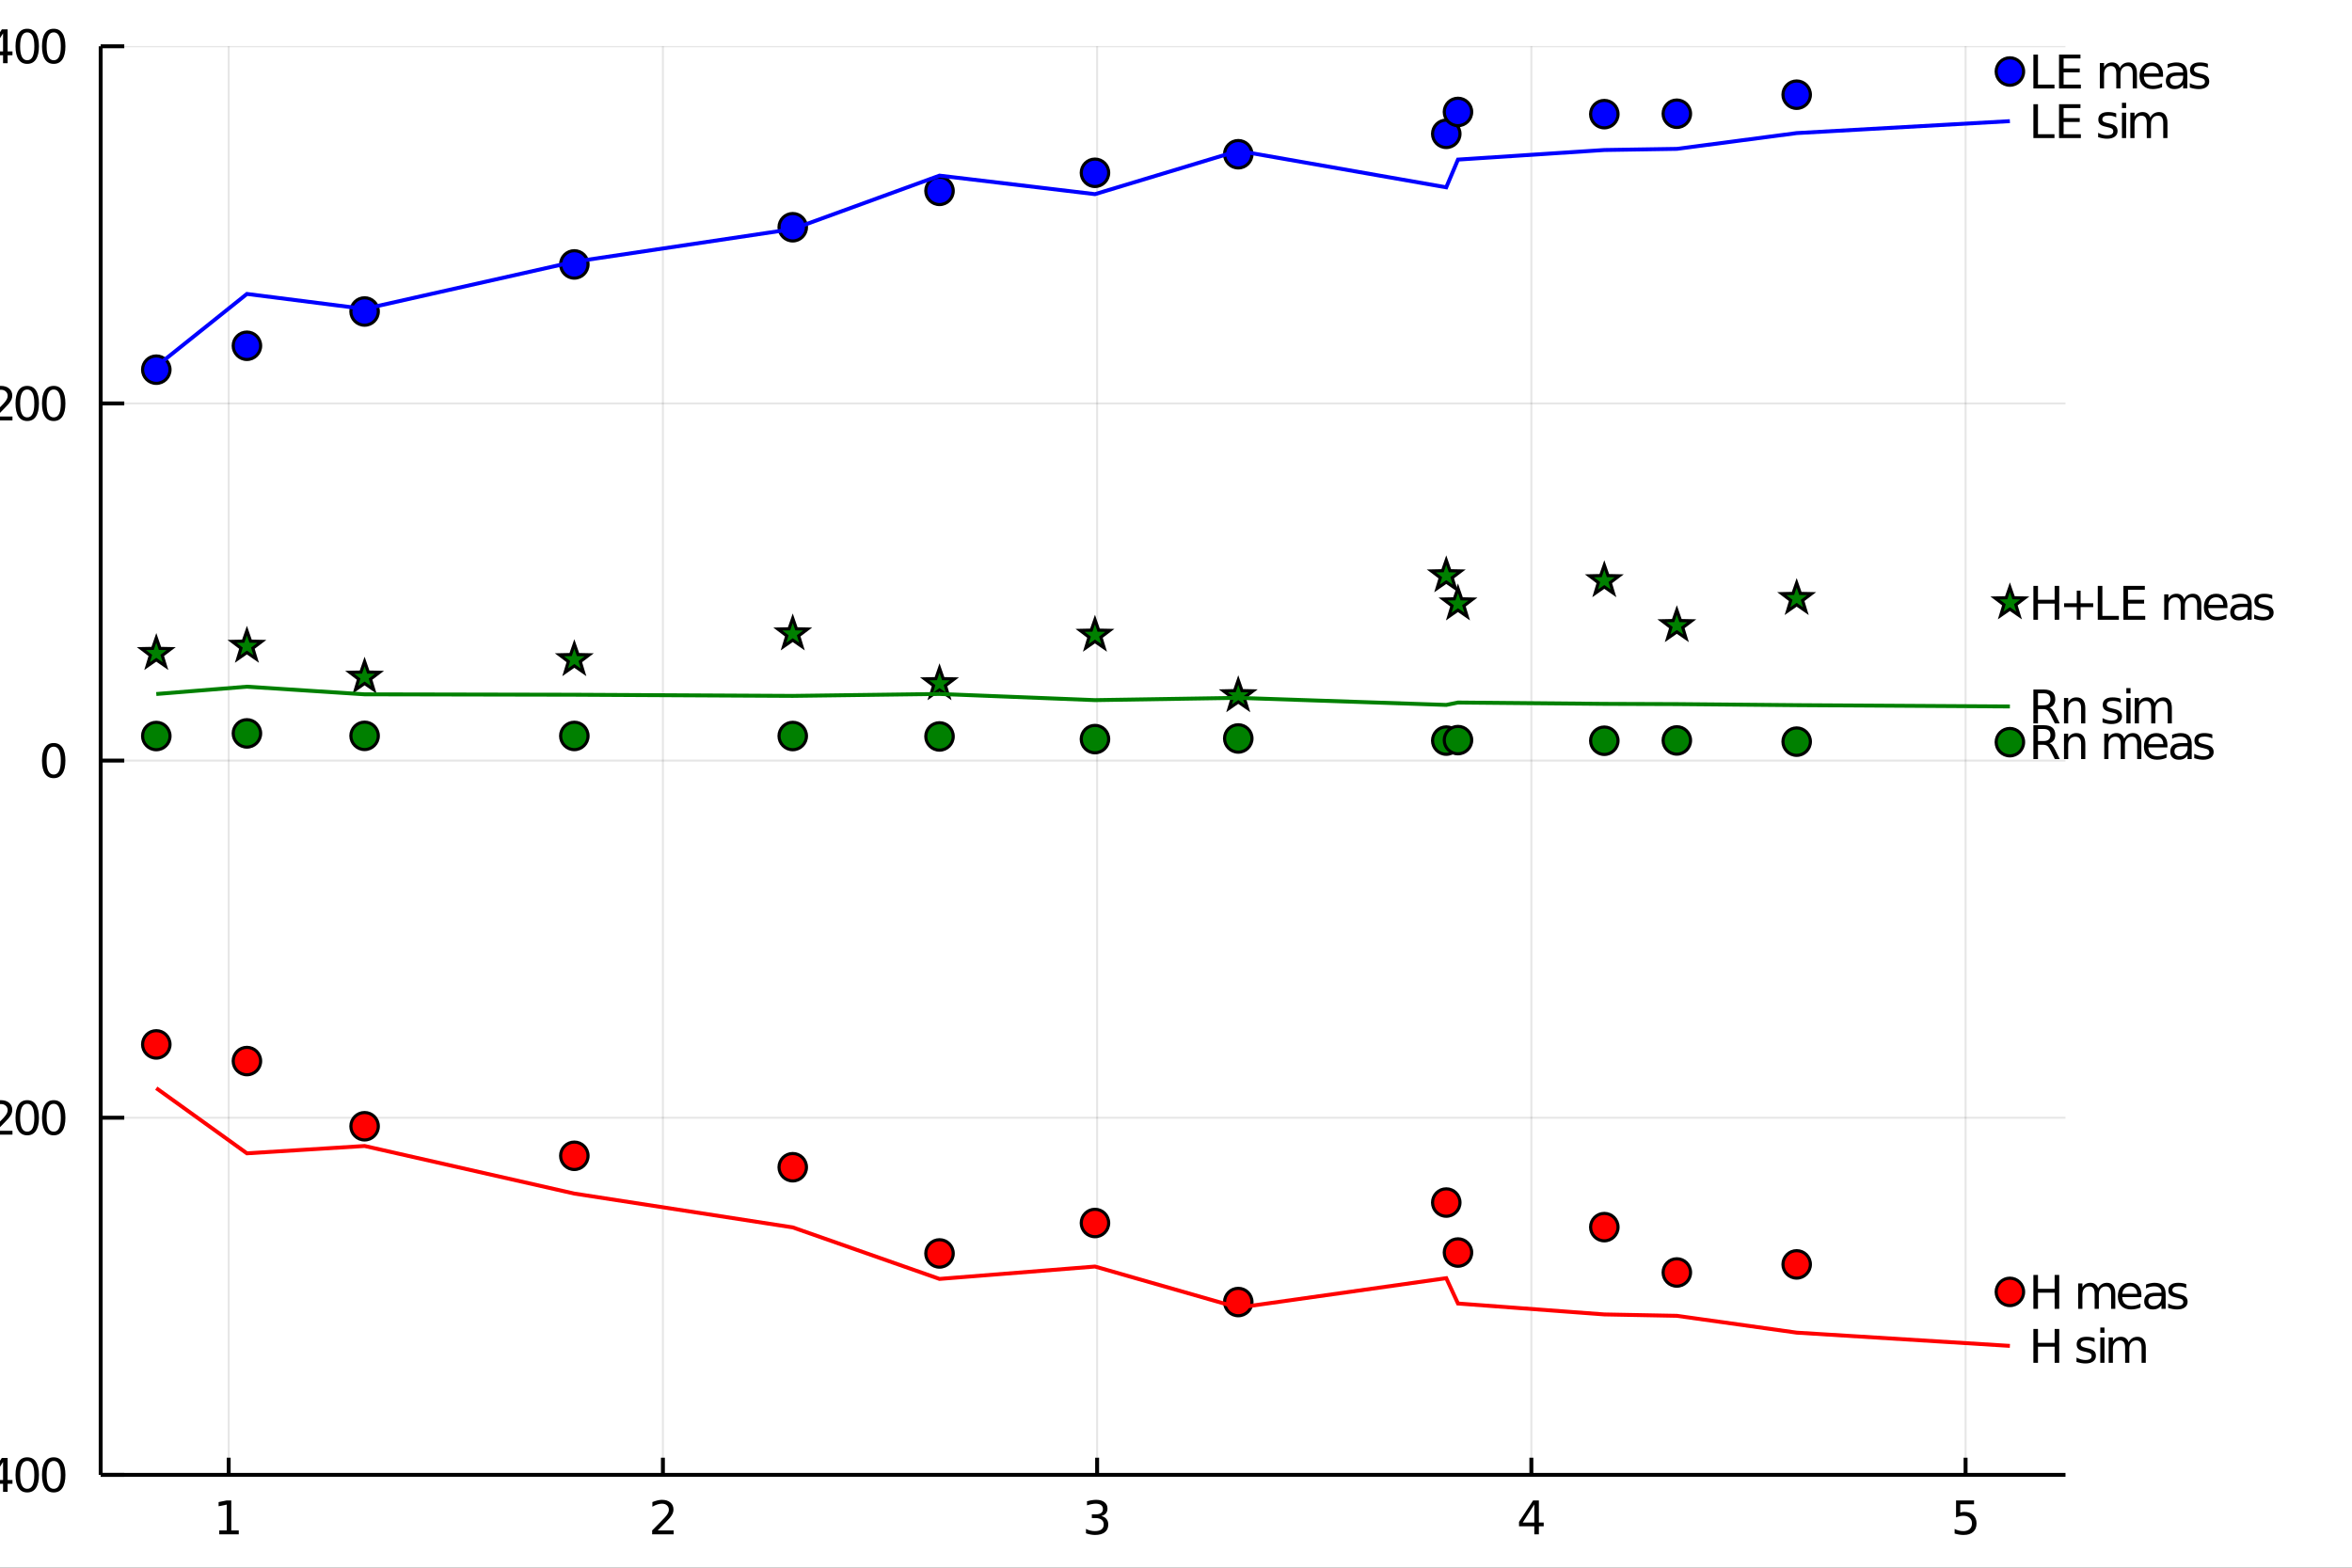 <?xml version="1.0" encoding="utf-8"?>
<svg xmlns="http://www.w3.org/2000/svg" xmlns:xlink="http://www.w3.org/1999/xlink" width="600" height="400" viewBox="0 0 2400 1600">
<rect x="0" y="0" width="2400" height="1600" fill="#333333" stroke="none"/>
<defs>
  <clipPath id="clip170">
    <rect x="0" y="0" width="2400" height="1600"/>
  </clipPath>
</defs>
<path clip-path="url(#clip170)" d="
M0 1600 L2400 1600 L2400 0 L0 0  Z
  " fill="#ffffff" fill-rule="evenodd" fill-opacity="1"/>
<defs>
  <clipPath id="clip171">
    <rect x="480" y="0" width="1681" height="1600"/>
  </clipPath>
</defs>
<path clip-path="url(#clip170)" d="
M102.74 1505.26 L2107.64 1505.26 L2107.64 47.244 L102.74 47.244  Z
  " fill="#ffffff" fill-rule="evenodd" fill-opacity="1"/>
<defs>
  <clipPath id="clip172">
    <rect x="102" y="47" width="2006" height="1459"/>
  </clipPath>
</defs>
<polyline clip-path="url(#clip172)" style="stroke:#000000; stroke-width:2; stroke-opacity:0.1; fill:none" points="
  233.346,1505.26 233.346,47.244 
  "/>
<polyline clip-path="url(#clip172)" style="stroke:#000000; stroke-width:2; stroke-opacity:0.1; fill:none" points="
  676.435,1505.26 676.435,47.244 
  "/>
<polyline clip-path="url(#clip172)" style="stroke:#000000; stroke-width:2; stroke-opacity:0.1; fill:none" points="
  1119.52,1505.26 1119.52,47.244 
  "/>
<polyline clip-path="url(#clip172)" style="stroke:#000000; stroke-width:2; stroke-opacity:0.1; fill:none" points="
  1562.61,1505.26 1562.61,47.244 
  "/>
<polyline clip-path="url(#clip172)" style="stroke:#000000; stroke-width:2; stroke-opacity:0.1; fill:none" points="
  2005.7,1505.26 2005.7,47.244 
  "/>
<polyline clip-path="url(#clip170)" style="stroke:#000000; stroke-width:4; stroke-opacity:1; fill:none" points="
  102.74,1505.26 2107.64,1505.26 
  "/>
<polyline clip-path="url(#clip170)" style="stroke:#000000; stroke-width:4; stroke-opacity:1; fill:none" points="
  233.346,1505.26 233.346,1487.76 
  "/>
<polyline clip-path="url(#clip170)" style="stroke:#000000; stroke-width:4; stroke-opacity:1; fill:none" points="
  676.435,1505.26 676.435,1487.76 
  "/>
<polyline clip-path="url(#clip170)" style="stroke:#000000; stroke-width:4; stroke-opacity:1; fill:none" points="
  1119.52,1505.26 1119.52,1487.76 
  "/>
<polyline clip-path="url(#clip170)" style="stroke:#000000; stroke-width:4; stroke-opacity:1; fill:none" points="
  1562.61,1505.26 1562.61,1487.76 
  "/>
<polyline clip-path="url(#clip170)" style="stroke:#000000; stroke-width:4; stroke-opacity:1; fill:none" points="
  2005.7,1505.26 2005.7,1487.76 
  "/>
<path clip-path="url(#clip170)" d="M 0 0 M223.728 1562 L231.367 1562 L231.367 1535.63 L223.056 1537.3 L223.056 1533.04 L231.32 1531.37 L235.996 1531.37 L235.996 1562 L243.635 1562 L243.635 1565.93 L223.728 1565.93 L223.728 1562 Z" fill="#000000" fill-rule="evenodd" fill-opacity="1" /><path clip-path="url(#clip170)" d="M 0 0 M671.088 1562 L687.407 1562 L687.407 1565.93 L665.463 1565.93 L665.463 1562 Q668.125 1559.24 672.708 1554.61 Q677.315 1549.96 678.495 1548.62 Q680.741 1546.09 681.62 1544.36 Q682.523 1542.6 682.523 1540.91 Q682.523 1538.15 680.579 1536.42 Q678.657 1534.68 675.556 1534.68 Q673.357 1534.68 670.903 1535.45 Q668.472 1536.21 665.695 1537.76 L665.695 1533.04 Q668.519 1531.9 670.972 1531.33 Q673.426 1530.75 675.463 1530.75 Q680.833 1530.75 684.028 1533.43 Q687.222 1536.12 687.222 1540.61 Q687.222 1542.74 686.412 1544.66 Q685.625 1546.56 683.519 1549.15 Q682.94 1549.82 679.838 1553.04 Q676.736 1556.23 671.088 1562 Z" fill="#000000" fill-rule="evenodd" fill-opacity="1" /><path clip-path="url(#clip170)" d="M 0 0 M1123.77 1547.3 Q1127.13 1548.02 1129 1550.28 Q1130.9 1552.55 1130.9 1555.89 Q1130.9 1561 1127.38 1563.8 Q1123.87 1566.6 1117.38 1566.6 Q1115.21 1566.6 1112.89 1566.16 Q1110.6 1565.75 1108.15 1564.89 L1108.15 1560.38 Q1110.09 1561.51 1112.41 1562.09 Q1114.72 1562.67 1117.24 1562.67 Q1121.64 1562.67 1123.93 1560.93 Q1126.25 1559.2 1126.25 1555.89 Q1126.25 1552.83 1124.1 1551.12 Q1121.97 1549.38 1118.15 1549.38 L1114.12 1549.38 L1114.12 1545.54 L1118.33 1545.54 Q1121.78 1545.54 1123.61 1544.17 Q1125.44 1542.78 1125.44 1540.19 Q1125.44 1537.53 1123.54 1536.12 Q1121.67 1534.68 1118.15 1534.68 Q1116.23 1534.68 1114.03 1535.1 Q1111.83 1535.52 1109.19 1536.39 L1109.19 1532.23 Q1111.85 1531.49 1114.17 1531.12 Q1116.5 1530.75 1118.56 1530.75 Q1123.89 1530.75 1126.99 1533.18 Q1130.09 1535.58 1130.09 1539.71 Q1130.09 1542.58 1128.45 1544.57 Q1126.8 1546.53 1123.77 1547.3 Z" fill="#000000" fill-rule="evenodd" fill-opacity="1" /><path clip-path="url(#clip170)" d="M 0 0 M1565.62 1535.45 L1553.82 1553.89 L1565.62 1553.89 L1565.62 1535.45 M1564.4 1531.37 L1570.28 1531.37 L1570.28 1553.89 L1575.21 1553.89 L1575.21 1557.78 L1570.28 1557.78 L1570.28 1565.93 L1565.62 1565.93 L1565.62 1557.78 L1550.02 1557.78 L1550.02 1553.27 L1564.4 1531.37 Z" fill="#000000" fill-rule="evenodd" fill-opacity="1" /><path clip-path="url(#clip170)" d="M 0 0 M1995.98 1531.37 L2014.34 1531.37 L2014.34 1535.31 L2000.26 1535.31 L2000.26 1543.78 Q2001.28 1543.43 2002.3 1543.27 Q2003.32 1543.08 2004.34 1543.08 Q2010.13 1543.08 2013.5 1546.26 Q2016.88 1549.43 2016.88 1554.84 Q2016.88 1560.42 2013.41 1563.52 Q2009.94 1566.6 2003.62 1566.6 Q2001.44 1566.6 1999.18 1566.23 Q1996.93 1565.86 1994.52 1565.12 L1994.52 1560.42 Q1996.61 1561.56 1998.83 1562.11 Q2001.05 1562.67 2003.53 1562.67 Q2007.53 1562.67 2009.87 1560.56 Q2012.21 1558.46 2012.21 1554.84 Q2012.21 1551.23 2009.87 1549.13 Q2007.53 1547.02 2003.53 1547.02 Q2001.65 1547.02 1999.78 1547.44 Q1997.93 1547.85 1995.98 1548.73 L1995.98 1531.37 Z" fill="#000000" fill-rule="evenodd" fill-opacity="1" /><path clip-path="url(#clip170)" d="M 0 0 M822.187 1602.6 L828.68 1602.6 L838.675 1642.77 L848.637 1602.6 L855.862 1602.6 L865.856 1642.77 L875.818 1602.6 L882.343 1602.6 L870.408 1650.12 L862.323 1650.12 L852.297 1608.87 L842.176 1650.12 L834.091 1650.12 L822.187 1602.6 Z" fill="#000000" fill-rule="evenodd" fill-opacity="1" /><path clip-path="url(#clip170)" d="M 0 0 M887.054 1614.48 L892.91 1614.48 L892.91 1650.12 L887.054 1650.12 L887.054 1614.48 M887.054 1600.6 L892.91 1600.6 L892.91 1608.01 L887.054 1608.01 L887.054 1600.6 Z" fill="#000000" fill-rule="evenodd" fill-opacity="1" /><path clip-path="url(#clip170)" d="M 0 0 M928.686 1628.61 L928.686 1650.12 L922.829 1650.12 L922.829 1628.8 Q922.829 1623.74 920.856 1621.22 Q918.882 1618.71 914.936 1618.71 Q910.193 1618.71 907.456 1621.73 Q904.719 1624.76 904.719 1629.98 L904.719 1650.12 L898.831 1650.12 L898.831 1614.48 L904.719 1614.48 L904.719 1620.01 Q906.819 1616.8 909.652 1615.21 Q912.517 1613.62 916.241 1613.62 Q922.384 1613.62 925.535 1617.44 Q928.686 1621.22 928.686 1628.61 Z" fill="#000000" fill-rule="evenodd" fill-opacity="1" /><path clip-path="url(#clip170)" d="M 0 0 M958.286 1619.89 L958.286 1600.6 L964.143 1600.6 L964.143 1650.12 L958.286 1650.12 L958.286 1644.78 Q956.44 1647.96 953.607 1649.52 Q950.807 1651.05 946.86 1651.05 Q940.399 1651.05 936.325 1645.89 Q932.282 1640.73 932.282 1632.33 Q932.282 1623.93 936.325 1618.77 Q940.399 1613.62 946.86 1613.62 Q950.807 1613.62 953.607 1615.18 Q956.44 1616.7 958.286 1619.89 M938.33 1632.33 Q938.33 1638.79 940.972 1642.48 Q943.645 1646.15 948.292 1646.15 Q952.939 1646.15 955.613 1642.48 Q958.286 1638.79 958.286 1632.33 Q958.286 1625.87 955.613 1622.21 Q952.939 1618.52 948.292 1618.52 Q943.645 1618.52 940.972 1622.21 Q938.33 1625.87 938.33 1632.33 Z" fill="#000000" fill-rule="evenodd" fill-opacity="1" /><path clip-path="url(#clip170)" d="M 0 0 M1013.73 1615.53 L1013.73 1621.06 Q1011.25 1619.79 1008.58 1619.15 Q1005.9 1618.52 1003.04 1618.52 Q998.677 1618.52 996.48 1619.85 Q994.316 1621.19 994.316 1623.87 Q994.316 1625.9 995.876 1627.08 Q997.435 1628.23 1002.15 1629.28 L1004.15 1629.72 Q1010.39 1631.06 1013 1633.51 Q1015.64 1635.93 1015.64 1640.29 Q1015.64 1645.25 1011.69 1648.15 Q1007.78 1651.05 1000.9 1651.05 Q998.04 1651.05 994.921 1650.47 Q991.833 1649.93 988.396 1648.82 L988.396 1642.77 Q991.643 1644.46 994.794 1645.32 Q997.945 1646.15 1001.03 1646.15 Q1005.17 1646.15 1007.4 1644.74 Q1009.63 1643.31 1009.63 1640.73 Q1009.63 1638.35 1008 1637.07 Q1006.41 1635.8 1000.97 1634.62 L998.931 1634.15 Q993.489 1633 991.07 1630.64 Q988.651 1628.26 988.651 1624.12 Q988.651 1619.09 992.215 1616.35 Q995.78 1613.62 1002.34 1613.62 Q1005.58 1613.62 1008.45 1614.09 Q1011.31 1614.57 1013.73 1615.53 Z" fill="#000000" fill-rule="evenodd" fill-opacity="1" /><path clip-path="url(#clip170)" d="M 0 0 M1027.45 1644.78 L1027.45 1663.68 L1021.56 1663.68 L1021.56 1614.48 L1027.45 1614.48 L1027.45 1619.89 Q1029.3 1616.7 1032.1 1615.18 Q1034.93 1613.62 1038.84 1613.62 Q1045.34 1613.62 1049.38 1618.77 Q1053.45 1623.93 1053.45 1632.33 Q1053.45 1640.73 1049.38 1645.89 Q1045.34 1651.05 1038.84 1651.05 Q1034.93 1651.05 1032.1 1649.52 Q1029.3 1647.96 1027.45 1644.78 M1047.37 1632.33 Q1047.37 1625.87 1044.7 1622.21 Q1042.06 1618.52 1037.41 1618.52 Q1032.76 1618.52 1030.09 1622.21 Q1027.45 1625.87 1027.45 1632.33 Q1027.45 1638.79 1030.09 1642.48 Q1032.76 1646.15 1037.41 1646.15 Q1042.06 1646.15 1044.7 1642.48 Q1047.37 1638.79 1047.37 1632.33 Z" fill="#000000" fill-rule="evenodd" fill-opacity="1" /><path clip-path="url(#clip170)" d="M 0 0 M1090.09 1630.84 L1090.09 1633.7 L1063.16 1633.7 Q1063.54 1639.75 1066.79 1642.93 Q1070.07 1646.08 1075.89 1646.08 Q1079.27 1646.08 1082.42 1645.25 Q1085.6 1644.43 1088.72 1642.77 L1088.72 1648.31 Q1085.57 1649.65 1082.26 1650.35 Q1078.95 1651.05 1075.54 1651.05 Q1067.01 1651.05 1062.02 1646.08 Q1057.05 1641.12 1057.05 1632.65 Q1057.05 1623.9 1061.76 1618.77 Q1066.5 1613.62 1074.52 1613.62 Q1081.72 1613.62 1085.89 1618.26 Q1090.09 1622.88 1090.09 1630.84 M1084.23 1629.12 Q1084.17 1624.31 1081.53 1621.45 Q1078.92 1618.58 1074.59 1618.58 Q1069.69 1618.58 1066.73 1621.35 Q1063.8 1624.12 1063.35 1629.15 L1084.23 1629.12 Z" fill="#000000" fill-rule="evenodd" fill-opacity="1" /><path clip-path="url(#clip170)" d="M 0 0 M1126.72 1630.84 L1126.72 1633.7 L1099.8 1633.7 Q1100.18 1639.75 1103.42 1642.93 Q1106.7 1646.08 1112.53 1646.08 Q1115.9 1646.08 1119.05 1645.25 Q1122.23 1644.43 1125.35 1642.77 L1125.35 1648.31 Q1122.2 1649.65 1118.89 1650.35 Q1115.58 1651.05 1112.18 1651.05 Q1103.65 1651.05 1098.65 1646.08 Q1093.68 1641.12 1093.68 1632.65 Q1093.68 1623.9 1098.4 1618.77 Q1103.14 1613.62 1111.16 1613.62 Q1118.35 1613.62 1122.52 1618.26 Q1126.72 1622.88 1126.72 1630.84 M1120.87 1629.12 Q1120.8 1624.31 1118.16 1621.45 Q1115.55 1618.58 1111.22 1618.58 Q1106.32 1618.58 1103.36 1621.35 Q1100.43 1624.12 1099.99 1629.15 L1120.87 1629.12 Z" fill="#000000" fill-rule="evenodd" fill-opacity="1" /><path clip-path="url(#clip170)" d="M 0 0 M1156.32 1619.89 L1156.32 1600.6 L1162.18 1600.6 L1162.18 1650.12 L1156.32 1650.12 L1156.32 1644.78 Q1154.48 1647.96 1151.64 1649.52 Q1148.84 1651.05 1144.9 1651.05 Q1138.44 1651.05 1134.36 1645.89 Q1130.32 1640.73 1130.32 1632.33 Q1130.32 1623.93 1134.36 1618.77 Q1138.44 1613.62 1144.9 1613.62 Q1148.84 1613.62 1151.64 1615.18 Q1154.48 1616.7 1156.32 1619.89 M1136.37 1632.33 Q1136.37 1638.79 1139.01 1642.48 Q1141.68 1646.15 1146.33 1646.15 Q1150.98 1646.15 1153.65 1642.48 Q1156.32 1638.79 1156.32 1632.33 Q1156.32 1625.87 1153.65 1622.21 Q1150.98 1618.52 1146.33 1618.52 Q1141.68 1618.52 1139.01 1622.21 Q1136.37 1625.87 1136.37 1632.33 Z" fill="#000000" fill-rule="evenodd" fill-opacity="1" /><path clip-path="url(#clip170)" d="M 0 0 M1203.11 1600.66 Q1198.85 1607.98 1196.78 1615.14 Q1194.71 1622.31 1194.71 1629.66 Q1194.71 1637.01 1196.78 1644.24 Q1198.88 1651.43 1203.11 1658.72 L1198.02 1658.72 Q1193.24 1651.24 1190.86 1644.01 Q1188.5 1636.79 1188.5 1629.66 Q1188.5 1622.56 1190.86 1615.37 Q1193.21 1608.17 1198.02 1600.66 L1203.11 1600.66 Z" fill="#000000" fill-rule="evenodd" fill-opacity="1" /><path clip-path="url(#clip170)" d="M 0 0 M1237.01 1621.32 Q1239.2 1617.37 1242.26 1615.49 Q1245.32 1613.62 1249.45 1613.62 Q1255.02 1613.62 1258.05 1617.53 Q1261.07 1621.41 1261.07 1628.61 L1261.07 1650.12 L1255.18 1650.12 L1255.18 1628.8 Q1255.18 1623.67 1253.37 1621.19 Q1251.55 1618.71 1247.83 1618.71 Q1243.28 1618.71 1240.64 1621.73 Q1238 1624.76 1238 1629.98 L1238 1650.12 L1232.11 1650.12 L1232.11 1628.8 Q1232.11 1623.64 1230.29 1621.19 Q1228.48 1618.71 1224.69 1618.71 Q1220.2 1618.71 1217.56 1621.76 Q1214.92 1624.79 1214.92 1629.98 L1214.92 1650.12 L1209.03 1650.12 L1209.03 1614.48 L1214.92 1614.48 L1214.92 1620.01 Q1216.92 1616.74 1219.73 1615.18 Q1222.53 1613.62 1226.38 1613.62 Q1230.26 1613.62 1232.97 1615.59 Q1235.7 1617.56 1237.01 1621.32 Z" fill="#000000" fill-rule="evenodd" fill-opacity="1" /><path clip-path="url(#clip170)" d="M 0 0 M1310.66 1615.53 L1310.66 1621.06 Q1308.18 1619.79 1305.5 1619.15 Q1302.83 1618.52 1299.97 1618.52 Q1295.61 1618.52 1293.41 1619.85 Q1291.24 1621.19 1291.24 1623.87 Q1291.24 1625.9 1292.8 1627.08 Q1294.36 1628.23 1299.07 1629.28 L1301.08 1629.72 Q1307.32 1631.06 1309.93 1633.51 Q1312.57 1635.93 1312.57 1640.29 Q1312.57 1645.25 1308.62 1648.15 Q1304.71 1651.05 1297.83 1651.05 Q1294.97 1651.05 1291.85 1650.47 Q1288.76 1649.93 1285.32 1648.82 L1285.32 1642.77 Q1288.57 1644.46 1291.72 1645.32 Q1294.87 1646.15 1297.96 1646.15 Q1302.1 1646.15 1304.33 1644.74 Q1306.55 1643.31 1306.55 1640.73 Q1306.55 1638.35 1304.93 1637.07 Q1303.34 1635.8 1297.9 1634.62 L1295.86 1634.15 Q1290.42 1633 1288 1630.64 Q1285.58 1628.26 1285.58 1624.12 Q1285.58 1619.09 1289.14 1616.35 Q1292.71 1613.62 1299.27 1613.62 Q1302.51 1613.62 1305.38 1614.09 Q1308.24 1614.57 1310.66 1615.53 Z" fill="#000000" fill-rule="evenodd" fill-opacity="1" /><path clip-path="url(#clip170)" d="M 0 0 M1315.75 1629.66 L1332.91 1629.66 L1332.91 1634.88 L1315.75 1634.88 L1315.75 1629.66 Z" fill="#000000" fill-rule="evenodd" fill-opacity="1" /><path clip-path="url(#clip170)" d="M 0 0 M1340.99 1644.71 L1351.5 1644.71 L1351.5 1608.46 L1340.07 1610.75 L1340.07 1604.9 L1351.43 1602.6 L1357.86 1602.6 L1357.86 1644.71 L1368.37 1644.71 L1368.37 1650.12 L1340.99 1650.12 L1340.99 1644.71 Z" fill="#000000" fill-rule="evenodd" fill-opacity="1" /><path clip-path="url(#clip170)" d="M 0 0 M1373.58 1600.66 L1378.68 1600.66 Q1383.45 1608.17 1385.81 1615.37 Q1388.19 1622.56 1388.19 1629.66 Q1388.19 1636.79 1385.81 1644.01 Q1383.45 1651.24 1378.68 1658.72 L1373.58 1658.72 Q1377.82 1651.43 1379.89 1644.24 Q1381.99 1637.01 1381.99 1629.66 Q1381.99 1622.31 1379.89 1615.14 Q1377.82 1607.98 1373.58 1600.66 Z" fill="#000000" fill-rule="evenodd" fill-opacity="1" /><polyline clip-path="url(#clip172)" style="stroke:#000000; stroke-width:2; stroke-opacity:0.1; fill:none" points="
  102.74,1505.26 2107.64,1505.26 
  "/>
<polyline clip-path="url(#clip172)" style="stroke:#000000; stroke-width:2; stroke-opacity:0.1; fill:none" points="
  102.74,1140.76 2107.64,1140.76 
  "/>
<polyline clip-path="url(#clip172)" style="stroke:#000000; stroke-width:2; stroke-opacity:0.1; fill:none" points="
  102.74,776.252 2107.64,776.252 
  "/>
<polyline clip-path="url(#clip172)" style="stroke:#000000; stroke-width:2; stroke-opacity:0.1; fill:none" points="
  102.74,411.748 2107.64,411.748 
  "/>
<polyline clip-path="url(#clip172)" style="stroke:#000000; stroke-width:2; stroke-opacity:0.1; fill:none" points="
  102.74,47.244 2107.64,47.244 
  "/>
<polyline clip-path="url(#clip170)" style="stroke:#000000; stroke-width:4; stroke-opacity:1; fill:none" points="
  102.74,1505.26 102.74,47.244 
  "/>
<polyline clip-path="url(#clip170)" style="stroke:#000000; stroke-width:4; stroke-opacity:1; fill:none" points="
  102.74,1505.26 126.799,1505.26 
  "/>
<polyline clip-path="url(#clip170)" style="stroke:#000000; stroke-width:4; stroke-opacity:1; fill:none" points="
  102.74,1140.76 126.799,1140.76 
  "/>
<polyline clip-path="url(#clip170)" style="stroke:#000000; stroke-width:4; stroke-opacity:1; fill:none" points="
  102.74,776.252 126.799,776.252 
  "/>
<polyline clip-path="url(#clip170)" style="stroke:#000000; stroke-width:4; stroke-opacity:1; fill:none" points="
  102.74,411.748 126.799,411.748 
  "/>
<polyline clip-path="url(#clip170)" style="stroke:#000000; stroke-width:4; stroke-opacity:1; fill:none" points="
  102.74,47.244 126.799,47.244 
  "/>
<path clip-path="url(#clip170)" d="M 0 0 M-44.463 1505.71 L-14.787 1505.71 L-14.787 1509.65 L-44.463 1509.65 L-44.463 1505.71 Z" fill="#000000" fill-rule="evenodd" fill-opacity="1" /><path clip-path="url(#clip170)" d="M 0 0 M3.129 1492.05 L-8.676 1510.5 L3.129 1510.5 L3.129 1492.05 M1.903 1487.98 L7.782 1487.98 L7.782 1510.5 L12.713 1510.5 L12.713 1514.39 L7.782 1514.39 L7.782 1522.54 L3.129 1522.54 L3.129 1514.39 L-12.472 1514.39 L-12.472 1509.88 L1.903 1487.98 Z" fill="#000000" fill-rule="evenodd" fill-opacity="1" /><path clip-path="url(#clip170)" d="M 0 0 M27.782 1491.06 Q24.171 1491.06 22.342 1494.62 Q20.537 1498.16 20.537 1505.29 Q20.537 1512.4 22.342 1515.97 Q24.171 1519.51 27.782 1519.51 Q31.416 1519.51 33.222 1515.97 Q35.05 1512.4 35.05 1505.29 Q35.05 1498.16 33.222 1494.62 Q31.416 1491.06 27.782 1491.06 M27.782 1487.35 Q33.592 1487.35 36.648 1491.96 Q39.726 1496.54 39.726 1505.29 Q39.726 1514.02 36.648 1518.63 Q33.592 1523.21 27.782 1523.21 Q21.972 1523.21 18.893 1518.63 Q15.838 1514.02 15.838 1505.29 Q15.838 1496.54 18.893 1491.96 Q21.972 1487.35 27.782 1487.35 Z" fill="#000000" fill-rule="evenodd" fill-opacity="1" /><path clip-path="url(#clip170)" d="M 0 0 M54.796 1491.06 Q51.185 1491.06 49.356 1494.62 Q47.55 1498.16 47.55 1505.29 Q47.55 1512.4 49.356 1515.97 Q51.185 1519.51 54.796 1519.51 Q58.43 1519.51 60.236 1515.97 Q62.064 1512.4 62.064 1505.29 Q62.064 1498.16 60.236 1494.62 Q58.43 1491.06 54.796 1491.06 M54.796 1487.35 Q60.606 1487.35 63.661 1491.96 Q66.74 1496.54 66.74 1505.29 Q66.74 1514.02 63.661 1518.63 Q60.606 1523.21 54.796 1523.21 Q48.986 1523.21 45.907 1518.63 Q42.851 1514.02 42.851 1505.29 Q42.851 1496.54 45.907 1491.96 Q48.986 1487.35 54.796 1487.35 Z" fill="#000000" fill-rule="evenodd" fill-opacity="1" /><path clip-path="url(#clip170)" d="M 0 0 M-42.38 1141.21 L-12.704 1141.21 L-12.704 1145.14 L-42.38 1145.14 L-42.38 1141.21 Z" fill="#000000" fill-rule="evenodd" fill-opacity="1" /><path clip-path="url(#clip170)" d="M 0 0 M-3.607 1154.1 L12.713 1154.1 L12.713 1158.04 L-9.232 1158.04 L-9.232 1154.1 Q-6.57 1151.35 -1.986 1146.72 Q2.62 1142.06 3.801 1140.72 Q6.046 1138.2 6.926 1136.46 Q7.828 1134.7 7.828 1133.01 Q7.828 1130.26 5.884 1128.52 Q3.963 1126.79 0.861 1126.79 Q-1.338 1126.79 -3.792 1127.55 Q-6.222 1128.31 -9 1129.86 L-9 1125.14 Q-6.176 1124.01 -3.722 1123.43 Q-1.269 1122.85 0.768 1122.85 Q6.139 1122.85 9.333 1125.54 Q12.527 1128.22 12.527 1132.71 Q12.527 1134.84 11.717 1136.76 Q10.93 1138.66 8.824 1141.25 Q8.245 1141.92 5.143 1145.14 Q2.041 1148.34 -3.607 1154.1 Z" fill="#000000" fill-rule="evenodd" fill-opacity="1" /><path clip-path="url(#clip170)" d="M 0 0 M27.782 1126.55 Q24.171 1126.55 22.342 1130.12 Q20.537 1133.66 20.537 1140.79 Q20.537 1147.9 22.342 1151.46 Q24.171 1155 27.782 1155 Q31.416 1155 33.222 1151.46 Q35.05 1147.9 35.05 1140.79 Q35.05 1133.66 33.222 1130.12 Q31.416 1126.55 27.782 1126.55 M27.782 1122.85 Q33.592 1122.85 36.648 1127.46 Q39.726 1132.04 39.726 1140.79 Q39.726 1149.52 36.648 1154.12 Q33.592 1158.71 27.782 1158.71 Q21.972 1158.71 18.893 1154.12 Q15.838 1149.52 15.838 1140.79 Q15.838 1132.04 18.893 1127.46 Q21.972 1122.85 27.782 1122.85 Z" fill="#000000" fill-rule="evenodd" fill-opacity="1" /><path clip-path="url(#clip170)" d="M 0 0 M54.796 1126.55 Q51.185 1126.55 49.356 1130.12 Q47.55 1133.66 47.55 1140.79 Q47.55 1147.9 49.356 1151.46 Q51.185 1155 54.796 1155 Q58.43 1155 60.236 1151.46 Q62.064 1147.9 62.064 1140.79 Q62.064 1133.66 60.236 1130.12 Q58.43 1126.55 54.796 1126.55 M54.796 1122.85 Q60.606 1122.85 63.661 1127.46 Q66.74 1132.04 66.74 1140.79 Q66.74 1149.52 63.661 1154.12 Q60.606 1158.71 54.796 1158.71 Q48.986 1158.71 45.907 1154.12 Q42.851 1149.52 42.851 1140.79 Q42.851 1132.04 45.907 1127.46 Q48.986 1122.85 54.796 1122.85 Z" fill="#000000" fill-rule="evenodd" fill-opacity="1" /><path clip-path="url(#clip170)" d="M 0 0 M54.796 762.051 Q51.185 762.051 49.356 765.615 Q47.55 769.157 47.55 776.287 Q47.55 783.393 49.356 786.958 Q51.185 790.5 54.796 790.5 Q58.43 790.5 60.236 786.958 Q62.064 783.393 62.064 776.287 Q62.064 769.157 60.236 765.615 Q58.43 762.051 54.796 762.051 M54.796 758.347 Q60.606 758.347 63.661 762.953 Q66.74 767.537 66.74 776.287 Q66.74 785.013 63.661 789.62 Q60.606 794.203 54.796 794.203 Q48.986 794.203 45.907 789.62 Q42.851 785.013 42.851 776.287 Q42.851 767.537 45.907 762.953 Q48.986 758.347 54.796 758.347 Z" fill="#000000" fill-rule="evenodd" fill-opacity="1" /><path clip-path="url(#clip170)" d="M 0 0 M-3.607 425.093 L12.713 425.093 L12.713 429.028 L-9.232 429.028 L-9.232 425.093 Q-6.57 422.338 -1.986 417.709 Q2.62 413.056 3.801 411.713 Q6.046 409.19 6.926 407.454 Q7.828 405.695 7.828 404.005 Q7.828 401.25 5.884 399.514 Q3.963 397.778 0.861 397.778 Q-1.338 397.778 -3.792 398.542 Q-6.222 399.306 -9 400.857 L-9 396.135 Q-6.176 395 -3.722 394.422 Q-1.269 393.843 0.768 393.843 Q6.139 393.843 9.333 396.528 Q12.527 399.213 12.527 403.704 Q12.527 405.834 11.717 407.755 Q10.93 409.653 8.824 412.246 Q8.245 412.917 5.143 416.135 Q2.041 419.329 -3.607 425.093 Z" fill="#000000" fill-rule="evenodd" fill-opacity="1" /><path clip-path="url(#clip170)" d="M 0 0 M27.782 397.547 Q24.171 397.547 22.342 401.112 Q20.537 404.653 20.537 411.783 Q20.537 418.889 22.342 422.454 Q24.171 425.996 27.782 425.996 Q31.416 425.996 33.222 422.454 Q35.05 418.889 35.05 411.783 Q35.05 404.653 33.222 401.112 Q31.416 397.547 27.782 397.547 M27.782 393.843 Q33.592 393.843 36.648 398.449 Q39.726 403.033 39.726 411.783 Q39.726 420.51 36.648 425.116 Q33.592 429.699 27.782 429.699 Q21.972 429.699 18.893 425.116 Q15.838 420.51 15.838 411.783 Q15.838 403.033 18.893 398.449 Q21.972 393.843 27.782 393.843 Z" fill="#000000" fill-rule="evenodd" fill-opacity="1" /><path clip-path="url(#clip170)" d="M 0 0 M54.796 397.547 Q51.185 397.547 49.356 401.112 Q47.55 404.653 47.55 411.783 Q47.55 418.889 49.356 422.454 Q51.185 425.996 54.796 425.996 Q58.43 425.996 60.236 422.454 Q62.064 418.889 62.064 411.783 Q62.064 404.653 60.236 401.112 Q58.43 397.547 54.796 397.547 M54.796 393.843 Q60.606 393.843 63.661 398.449 Q66.74 403.033 66.74 411.783 Q66.74 420.51 63.661 425.116 Q60.606 429.699 54.796 429.699 Q48.986 429.699 45.907 425.116 Q42.851 420.51 42.851 411.783 Q42.851 403.033 45.907 398.449 Q48.986 393.843 54.796 393.843 Z" fill="#000000" fill-rule="evenodd" fill-opacity="1" /><path clip-path="url(#clip170)" d="M 0 0 M3.129 34.038 L-8.676 52.487 L3.129 52.487 L3.129 34.038 M1.903 29.964 L7.782 29.964 L7.782 52.487 L12.713 52.487 L12.713 56.376 L7.782 56.376 L7.782 64.524 L3.129 64.524 L3.129 56.376 L-12.472 56.376 L-12.472 51.862 L1.903 29.964 Z" fill="#000000" fill-rule="evenodd" fill-opacity="1" /><path clip-path="url(#clip170)" d="M 0 0 M27.782 33.043 Q24.171 33.043 22.342 36.608 Q20.537 40.149 20.537 47.279 Q20.537 54.385 22.342 57.95 Q24.171 61.492 27.782 61.492 Q31.416 61.492 33.222 57.95 Q35.05 54.385 35.05 47.279 Q35.05 40.149 33.222 36.608 Q31.416 33.043 27.782 33.043 M27.782 29.339 Q33.592 29.339 36.648 33.946 Q39.726 38.529 39.726 47.279 Q39.726 56.006 36.648 60.612 Q33.592 65.195 27.782 65.195 Q21.972 65.195 18.893 60.612 Q15.838 56.006 15.838 47.279 Q15.838 38.529 18.893 33.946 Q21.972 29.339 27.782 29.339 Z" fill="#000000" fill-rule="evenodd" fill-opacity="1" /><path clip-path="url(#clip170)" d="M 0 0 M54.796 33.043 Q51.185 33.043 49.356 36.608 Q47.55 40.149 47.55 47.279 Q47.55 54.385 49.356 57.95 Q51.185 61.492 54.796 61.492 Q58.43 61.492 60.236 57.95 Q62.064 54.385 62.064 47.279 Q62.064 40.149 60.236 36.608 Q58.43 33.043 54.796 33.043 M54.796 29.339 Q60.606 29.339 63.661 33.946 Q66.74 38.529 66.74 47.279 Q66.74 56.006 63.661 60.612 Q60.606 65.195 54.796 65.195 Q48.986 65.195 45.907 60.612 Q42.851 56.006 42.851 47.279 Q42.851 38.529 45.907 33.946 Q48.986 29.339 54.796 29.339 Z" fill="#000000" fill-rule="evenodd" fill-opacity="1" /><path clip-path="url(#clip170)" d="M 0 0 M-142.239 1215.6 L-142.239 1185.55 L-136.828 1185.55 L-136.828 1209.17 L-122.76 1209.17 L-122.76 1186.54 L-117.349 1186.54 L-117.349 1209.17 L-100.13 1209.17 L-100.13 1184.98 L-94.719 1184.98 L-94.719 1215.6 L-142.239 1215.6 Z" fill="#000000" fill-rule="evenodd" fill-opacity="1" /><path clip-path="url(#clip170)" d="M 0 0 M-116.235 1149.2 L-94.719 1149.2 L-94.719 1155.06 L-116.044 1155.06 Q-121.105 1155.06 -123.619 1157.03 Q-126.134 1159.01 -126.134 1162.95 Q-126.134 1167.7 -123.11 1170.43 Q-120.086 1173.17 -114.866 1173.17 L-94.719 1173.17 L-94.719 1179.06 L-130.367 1179.06 L-130.367 1173.17 L-124.829 1173.17 Q-128.043 1171.07 -129.635 1168.24 Q-131.226 1165.37 -131.226 1161.65 Q-131.226 1155.5 -127.407 1152.35 Q-123.619 1149.2 -116.235 1149.2 Z" fill="#000000" fill-rule="evenodd" fill-opacity="1" /><path clip-path="url(#clip170)" d="M 0 0 M-114.007 1112.57 L-111.142 1112.57 L-111.142 1139.5 Q-105.095 1139.11 -101.912 1135.87 Q-98.761 1132.59 -98.761 1126.76 Q-98.761 1123.39 -99.589 1120.24 Q-100.416 1117.06 -102.071 1113.94 L-96.533 1113.94 Q-95.196 1117.09 -94.496 1120.4 Q-93.796 1123.71 -93.796 1127.11 Q-93.796 1135.64 -98.761 1140.64 Q-103.726 1145.61 -112.193 1145.61 Q-120.946 1145.61 -126.07 1140.9 Q-131.226 1136.15 -131.226 1128.13 Q-131.226 1120.94 -126.579 1116.77 Q-121.964 1112.57 -114.007 1112.57 M-115.726 1118.42 Q-120.532 1118.49 -123.396 1121.13 Q-126.261 1123.74 -126.261 1128.07 Q-126.261 1132.97 -123.492 1135.93 Q-120.723 1138.86 -115.694 1139.3 L-115.726 1118.42 Z" fill="#000000" fill-rule="evenodd" fill-opacity="1" /><path clip-path="url(#clip170)" d="M 0 0 M-124.892 1085.77 Q-125.465 1086.76 -125.72 1087.93 Q-126.006 1089.08 -126.006 1090.48 Q-126.006 1095.44 -122.76 1098.12 Q-119.545 1100.76 -113.498 1100.76 L-94.719 1100.76 L-94.719 1106.65 L-130.367 1106.65 L-130.367 1100.76 L-124.829 1100.76 Q-128.075 1098.91 -129.635 1095.95 Q-131.226 1092.99 -131.226 1088.76 Q-131.226 1088.16 -131.131 1087.42 Q-131.067 1086.69 -130.908 1085.8 L-124.892 1085.77 Z" fill="#000000" fill-rule="evenodd" fill-opacity="1" /><path clip-path="url(#clip170)" d="M 0 0 M-112.957 1057.31 Q-119.322 1057.31 -122.824 1059.96 Q-126.325 1062.57 -126.325 1067.31 Q-126.325 1072.02 -122.824 1074.66 Q-119.322 1077.27 -112.957 1077.27 Q-106.623 1077.27 -103.122 1074.66 Q-99.621 1072.02 -99.621 1067.31 Q-99.621 1062.57 -103.122 1059.96 Q-106.623 1057.31 -112.957 1057.31 M-99.143 1051.46 Q-90.04 1051.46 -85.616 1055.5 Q-81.16 1059.54 -81.16 1067.88 Q-81.16 1070.97 -81.637 1073.71 Q-82.083 1076.44 -83.038 1079.02 L-88.735 1079.02 Q-87.335 1076.44 -86.666 1073.93 Q-85.998 1071.41 -85.998 1068.8 Q-85.998 1063.04 -89.022 1060.18 Q-92.013 1057.31 -98.093 1057.31 L-100.989 1057.31 Q-97.838 1059.13 -96.278 1061.96 Q-94.719 1064.79 -94.719 1068.74 Q-94.719 1075.3 -99.716 1079.31 Q-104.713 1083.32 -112.957 1083.32 Q-121.232 1083.32 -126.229 1079.31 Q-131.226 1075.3 -131.226 1068.74 Q-131.226 1064.79 -129.667 1061.96 Q-128.107 1059.13 -124.956 1057.31 L-130.367 1057.31 L-130.367 1051.46 L-99.143 1051.46 Z" fill="#000000" fill-rule="evenodd" fill-opacity="1" /><path clip-path="url(#clip170)" d="M 0 0 M-91.409 1030.48 Q-85.043 1032.97 -83.102 1035.32 Q-81.16 1037.68 -81.16 1041.62 L-81.16 1046.3 L-86.062 1046.3 L-86.062 1042.86 Q-86.062 1040.44 -87.207 1039.11 Q-88.353 1037.77 -92.618 1036.15 L-95.292 1035.1 L-130.367 1049.52 L-130.367 1043.31 L-102.485 1032.17 L-130.367 1021.03 L-130.367 1014.82 L-91.409 1030.48 Z" fill="#000000" fill-rule="evenodd" fill-opacity="1" /><path clip-path="url(#clip170)" d="M 0 0 M-144.244 969.913 L-139.374 969.913 L-139.374 975.515 Q-139.374 978.666 -138.101 979.907 Q-136.828 981.116 -133.518 981.116 L-130.367 981.116 L-130.367 971.472 L-125.815 971.472 L-125.815 981.116 L-94.719 981.116 L-94.719 987.005 L-125.815 987.005 L-125.815 992.606 L-130.367 992.606 L-130.367 987.005 L-132.85 987.005 Q-138.801 987.005 -141.507 984.236 Q-144.244 981.466 -144.244 975.451 L-144.244 969.913 Z" fill="#000000" fill-rule="evenodd" fill-opacity="1" /><path clip-path="url(#clip170)" d="M 0 0 M-144.244 963.77 L-144.244 957.913 L-94.719 957.913 L-94.719 963.77 L-144.244 963.77 Z" fill="#000000" fill-rule="evenodd" fill-opacity="1" /><path clip-path="url(#clip170)" d="M 0 0 M-108.787 952.375 L-130.367 952.375 L-130.367 946.519 L-109.01 946.519 Q-103.949 946.519 -101.403 944.545 Q-98.888 942.572 -98.888 938.625 Q-98.888 933.883 -101.912 931.146 Q-104.936 928.376 -110.156 928.376 L-130.367 928.376 L-130.367 922.52 L-94.719 922.52 L-94.719 928.376 L-100.193 928.376 Q-96.947 930.509 -95.356 933.342 Q-93.796 936.143 -93.796 939.867 Q-93.796 946.009 -97.615 949.192 Q-101.435 952.375 -108.787 952.375 M-131.226 937.639 L-131.226 937.639 Z" fill="#000000" fill-rule="evenodd" fill-opacity="1" /><path clip-path="url(#clip170)" d="M 0 0 M-130.367 886.745 L-113.02 899.635 L-94.719 886.076 L-94.719 892.983 L-108.724 903.359 L-94.719 913.735 L-94.719 920.642 L-113.37 906.797 L-130.367 919.464 L-130.367 912.558 L-117.667 903.105 L-130.367 893.652 L-130.367 886.745 Z" fill="#000000" fill-rule="evenodd" fill-opacity="1" /><path clip-path="url(#clip170)" d="M 0 0 M-144.244 841.166 L-139.374 841.166 L-139.374 846.768 Q-139.374 849.919 -138.101 851.16 Q-136.828 852.37 -133.518 852.37 L-130.367 852.37 L-130.367 842.726 L-125.815 842.726 L-125.815 852.37 L-94.719 852.37 L-94.719 858.258 L-125.815 858.258 L-125.815 863.86 L-130.367 863.86 L-130.367 858.258 L-132.85 858.258 Q-138.801 858.258 -141.507 855.489 Q-144.244 852.72 -144.244 846.704 L-144.244 841.166 Z" fill="#000000" fill-rule="evenodd" fill-opacity="1" /><path clip-path="url(#clip170)" d="M 0 0 M-124.892 814.367 Q-125.465 815.353 -125.72 816.531 Q-126.006 817.677 -126.006 819.077 Q-126.006 824.043 -122.76 826.716 Q-119.545 829.358 -113.498 829.358 L-94.719 829.358 L-94.719 835.246 L-130.367 835.246 L-130.367 829.358 L-124.829 829.358 Q-128.075 827.512 -129.635 824.552 Q-131.226 821.592 -131.226 817.359 Q-131.226 816.754 -131.131 816.022 Q-131.067 815.29 -130.908 814.398 L-124.892 814.367 Z" fill="#000000" fill-rule="evenodd" fill-opacity="1" /><path clip-path="url(#clip170)" d="M 0 0 M-126.261 795.842 Q-126.261 800.553 -122.569 803.29 Q-118.909 806.028 -112.511 806.028 Q-106.114 806.028 -102.421 803.322 Q-98.761 800.585 -98.761 795.842 Q-98.761 791.164 -102.453 788.426 Q-106.145 785.689 -112.511 785.689 Q-118.845 785.689 -122.537 788.426 Q-126.261 791.164 -126.261 795.842 M-131.226 795.842 Q-131.226 788.204 -126.261 783.843 Q-121.296 779.483 -112.511 779.483 Q-103.758 779.483 -98.761 783.843 Q-93.796 788.204 -93.796 795.842 Q-93.796 803.513 -98.761 807.874 Q-103.758 812.202 -112.511 812.202 Q-121.296 812.202 -126.261 807.874 Q-131.226 803.513 -131.226 795.842 Z" fill="#000000" fill-rule="evenodd" fill-opacity="1" /><path clip-path="url(#clip170)" d="M 0 0 M-123.524 745.585 Q-127.471 743.389 -129.348 740.333 Q-131.226 737.278 -131.226 733.14 Q-131.226 727.57 -127.311 724.547 Q-123.428 721.523 -116.235 721.523 L-94.719 721.523 L-94.719 727.411 L-116.044 727.411 Q-121.168 727.411 -123.651 729.225 Q-126.134 731.04 -126.134 734.763 Q-126.134 739.315 -123.11 741.957 Q-120.086 744.598 -114.866 744.598 L-94.719 744.598 L-94.719 750.487 L-116.044 750.487 Q-121.2 750.487 -123.651 752.301 Q-126.134 754.115 -126.134 757.903 Q-126.134 762.391 -123.078 765.032 Q-120.054 767.674 -114.866 767.674 L-94.719 767.674 L-94.719 773.562 L-130.367 773.562 L-130.367 767.674 L-124.829 767.674 Q-128.107 765.669 -129.667 762.868 Q-131.226 760.067 -131.226 756.216 Q-131.226 752.333 -129.253 749.627 Q-127.28 746.89 -123.524 745.585 Z" fill="#000000" fill-rule="evenodd" fill-opacity="1" /><path clip-path="url(#clip170)" d="M 0 0 M-144.244 694.66 L-144.244 688.803 L-94.719 688.803 L-94.719 694.66 L-144.244 694.66 Z" fill="#000000" fill-rule="evenodd" fill-opacity="1" /><path clip-path="url(#clip170)" d="M 0 0 M-114.007 652.168 L-111.142 652.168 L-111.142 679.095 Q-105.095 678.713 -101.912 675.467 Q-98.761 672.189 -98.761 666.364 Q-98.761 662.99 -99.589 659.839 Q-100.416 656.656 -102.071 653.537 L-96.533 653.537 Q-95.196 656.688 -94.496 659.998 Q-93.796 663.308 -93.796 666.714 Q-93.796 675.244 -98.761 680.241 Q-103.726 685.206 -112.193 685.206 Q-120.946 685.206 -126.07 680.496 Q-131.226 675.753 -131.226 667.733 Q-131.226 660.539 -126.579 656.37 Q-121.964 652.168 -114.007 652.168 M-115.726 658.025 Q-120.532 658.089 -123.396 660.73 Q-126.261 663.34 -126.261 667.669 Q-126.261 672.571 -123.492 675.531 Q-120.723 678.459 -115.694 678.904 L-115.726 658.025 Z" fill="#000000" fill-rule="evenodd" fill-opacity="1" /><path clip-path="url(#clip170)" d="M 0 0 M-112.638 629.825 Q-112.638 636.923 -111.015 639.66 Q-109.392 642.397 -105.477 642.397 Q-102.358 642.397 -100.512 640.36 Q-98.698 638.291 -98.698 634.758 Q-98.698 629.888 -102.135 626.96 Q-105.604 624 -111.333 624 L-112.638 624 L-112.638 629.825 M-115.057 618.144 L-94.719 618.144 L-94.719 624 L-100.13 624 Q-96.883 626.005 -95.324 628.997 Q-93.796 631.989 -93.796 636.318 Q-93.796 641.792 -96.852 645.039 Q-99.939 648.254 -105.095 648.254 Q-111.111 648.254 -114.166 644.243 Q-117.222 640.201 -117.222 632.212 L-117.222 624 L-117.795 624 Q-121.837 624 -124.033 626.674 Q-126.261 629.316 -126.261 634.122 Q-126.261 637.177 -125.529 640.074 Q-124.797 642.97 -123.333 645.644 L-128.744 645.644 Q-129.985 642.429 -130.59 639.405 Q-131.226 636.381 -131.226 633.517 Q-131.226 625.783 -127.216 621.963 Q-123.205 618.144 -115.057 618.144 Z" fill="#000000" fill-rule="evenodd" fill-opacity="1" /><path clip-path="url(#clip170)" d="M 0 0 M-144.244 593.954 L-139.374 593.954 L-139.374 599.556 Q-139.374 602.707 -138.101 603.948 Q-136.828 605.158 -133.518 605.158 L-130.367 605.158 L-130.367 595.514 L-125.815 595.514 L-125.815 605.158 L-94.719 605.158 L-94.719 611.046 L-125.815 611.046 L-125.815 616.648 L-130.367 616.648 L-130.367 611.046 L-132.85 611.046 Q-138.801 611.046 -141.507 608.277 Q-144.244 605.508 -144.244 599.492 L-144.244 593.954 Z" fill="#000000" fill-rule="evenodd" fill-opacity="1" /><path clip-path="url(#clip170)" d="M 0 0 M-144.18 553.023 Q-136.86 557.288 -129.699 559.356 Q-122.537 561.425 -115.185 561.425 Q-107.832 561.425 -100.607 559.356 Q-93.414 557.256 -86.125 553.023 L-86.125 558.115 Q-93.605 562.889 -100.83 565.277 Q-108.055 567.632 -115.185 567.632 Q-122.282 567.632 -129.476 565.277 Q-136.669 562.921 -144.18 558.115 L-144.18 553.023 Z" fill="#000000" fill-rule="evenodd" fill-opacity="1" /><path clip-path="url(#clip170)" d="M 0 0 M-142.239 550.858 L-142.239 544.365 L-102.071 534.371 L-142.239 524.409 L-142.239 517.184 L-102.071 507.189 L-142.239 497.227 L-142.239 490.702 L-94.719 502.638 L-94.719 510.722 L-135.969 520.748 L-94.719 530.87 L-94.719 538.954 L-142.239 550.858 Z" fill="#000000" fill-rule="evenodd" fill-opacity="1" /><path clip-path="url(#clip170)" d="M 0 0 M-123.524 436.085 Q-127.471 433.888 -129.348 430.833 Q-131.226 427.777 -131.226 423.64 Q-131.226 418.07 -127.311 415.046 Q-123.428 412.022 -116.235 412.022 L-94.719 412.022 L-94.719 417.91 L-116.044 417.91 Q-121.168 417.91 -123.651 419.725 Q-126.134 421.539 -126.134 425.263 Q-126.134 429.814 -123.11 432.456 Q-120.086 435.098 -114.866 435.098 L-94.719 435.098 L-94.719 440.986 L-116.044 440.986 Q-121.2 440.986 -123.651 442.8 Q-126.134 444.615 -126.134 448.402 Q-126.134 452.89 -123.078 455.532 Q-120.054 458.174 -114.866 458.174 L-94.719 458.174 L-94.719 464.062 L-130.367 464.062 L-130.367 458.174 L-124.829 458.174 Q-128.107 456.168 -129.667 453.367 Q-131.226 450.567 -131.226 446.715 Q-131.226 442.832 -129.253 440.127 Q-127.28 437.389 -123.524 436.085 Z" fill="#000000" fill-rule="evenodd" fill-opacity="1" /><path clip-path="url(#clip170)" d="M 0 0 M-115.185 408.839 L-115.185 391.684 L-109.965 391.684 L-109.965 408.839 L-115.185 408.839 Z" fill="#000000" fill-rule="evenodd" fill-opacity="1" /><path clip-path="url(#clip170)" d="M 0 0 M-100.13 379.175 L-100.13 356.736 L-94.719 356.736 L-94.719 386.909 L-100.13 386.909 Q-103.917 383.249 -110.283 376.947 Q-116.681 370.613 -118.527 368.99 Q-121.996 365.903 -124.383 364.693 Q-126.802 363.452 -129.126 363.452 Q-132.913 363.452 -135.3 366.125 Q-137.687 368.767 -137.687 373.032 Q-137.687 376.056 -136.637 379.43 Q-135.587 382.772 -133.454 386.591 L-139.947 386.591 Q-141.507 382.708 -142.303 379.334 Q-143.098 375.96 -143.098 373.16 Q-143.098 365.775 -139.406 361.383 Q-135.714 356.991 -129.539 356.991 Q-126.611 356.991 -123.969 358.105 Q-121.359 359.187 -117.795 362.083 Q-116.872 362.879 -112.447 367.144 Q-108.055 371.409 -100.13 379.175 Z" fill="#000000" fill-rule="evenodd" fill-opacity="1" /><path clip-path="url(#clip170)" d="M 0 0 M-144.18 351.516 L-144.18 346.424 Q-136.669 341.649 -129.476 339.294 Q-122.282 336.907 -115.185 336.907 Q-108.055 336.907 -100.83 339.294 Q-93.605 341.649 -86.125 346.424 L-86.125 351.516 Q-93.414 347.283 -100.607 345.214 Q-107.832 343.113 -115.185 343.113 Q-122.537 343.113 -129.699 345.214 Q-136.86 347.283 -144.18 351.516 Z" fill="#000000" fill-rule="evenodd" fill-opacity="1" /><circle clip-path="url(#clip172)" cx="159.483" cy="377.28" r="14" fill="#0000ff" fill-rule="evenodd" fill-opacity="1" stroke="#000000" stroke-opacity="1" stroke-width="3.2"/>
<circle clip-path="url(#clip172)" cx="251.955" cy="352.887" r="14" fill="#0000ff" fill-rule="evenodd" fill-opacity="1" stroke="#000000" stroke-opacity="1" stroke-width="3.2"/>
<circle clip-path="url(#clip172)" cx="372.033" cy="317.91" r="14" fill="#0000ff" fill-rule="evenodd" fill-opacity="1" stroke="#000000" stroke-opacity="1" stroke-width="3.2"/>
<circle clip-path="url(#clip172)" cx="586.045" cy="269.868" r="14" fill="#0000ff" fill-rule="evenodd" fill-opacity="1" stroke="#000000" stroke-opacity="1" stroke-width="3.2"/>
<circle clip-path="url(#clip172)" cx="808.919" cy="231.914" r="14" fill="#0000ff" fill-rule="evenodd" fill-opacity="1" stroke="#000000" stroke-opacity="1" stroke-width="3.2"/>
<circle clip-path="url(#clip172)" cx="958.683" cy="194.787" r="14" fill="#0000ff" fill-rule="evenodd" fill-opacity="1" stroke="#000000" stroke-opacity="1" stroke-width="3.2"/>
<circle clip-path="url(#clip172)" cx="1117.31" cy="176.348" r="14" fill="#0000ff" fill-rule="evenodd" fill-opacity="1" stroke="#000000" stroke-opacity="1" stroke-width="3.2"/>
<circle clip-path="url(#clip172)" cx="1263.53" cy="157.412" r="14" fill="#0000ff" fill-rule="evenodd" fill-opacity="1" stroke="#000000" stroke-opacity="1" stroke-width="3.2"/>
<circle clip-path="url(#clip172)" cx="1475.77" cy="136.575" r="14" fill="#0000ff" fill-rule="evenodd" fill-opacity="1" stroke="#000000" stroke-opacity="1" stroke-width="3.2"/>
<circle clip-path="url(#clip172)" cx="1487.73" cy="114.249" r="14" fill="#0000ff" fill-rule="evenodd" fill-opacity="1" stroke="#000000" stroke-opacity="1" stroke-width="3.2"/>
<circle clip-path="url(#clip172)" cx="1637.05" cy="116.481" r="14" fill="#0000ff" fill-rule="evenodd" fill-opacity="1" stroke="#000000" stroke-opacity="1" stroke-width="3.2"/>
<circle clip-path="url(#clip172)" cx="1711.05" cy="116.068" r="14" fill="#0000ff" fill-rule="evenodd" fill-opacity="1" stroke="#000000" stroke-opacity="1" stroke-width="3.2"/>
<circle clip-path="url(#clip172)" cx="1833.34" cy="96.636" r="14" fill="#0000ff" fill-rule="evenodd" fill-opacity="1" stroke="#000000" stroke-opacity="1" stroke-width="3.2"/>
<circle clip-path="url(#clip172)" cx="2050.9" cy="72.987" r="14" fill="#0000ff" fill-rule="evenodd" fill-opacity="1" stroke="#000000" stroke-opacity="1" stroke-width="3.2"/>
<path clip-path="url(#clip170)" d="M 0 0 M2074.9 55.707 L2079.57 55.707 L2079.57 86.332 L2096.4 86.332 L2096.4 90.267 L2074.9 90.267 L2074.9 55.707 Z" fill="#000000" fill-rule="evenodd" fill-opacity="1" /><path clip-path="url(#clip170)" d="M 0 0 M2101.06 55.707 L2122.91 55.707 L2122.91 59.642 L2105.73 59.642 L2105.73 69.874 L2122.19 69.874 L2122.19 73.809 L2105.73 73.809 L2105.73 86.332 L2123.32 86.332 L2123.32 90.267 L2101.06 90.267 L2101.06 55.707 Z" fill="#000000" fill-rule="evenodd" fill-opacity="1" /><path clip-path="url(#clip170)" d="M 0 0 M2163.05 69.318 Q2164.64 66.448 2166.87 65.082 Q2169.09 63.716 2172.1 63.716 Q2176.15 63.716 2178.35 66.564 Q2180.55 69.388 2180.55 74.619 L2180.55 90.267 L2176.26 90.267 L2176.26 74.758 Q2176.26 71.031 2174.94 69.226 Q2173.63 67.42 2170.92 67.42 Q2167.61 67.42 2165.69 69.619 Q2163.76 71.818 2163.76 75.615 L2163.76 90.267 L2159.48 90.267 L2159.48 74.758 Q2159.48 71.008 2158.16 69.226 Q2156.84 67.42 2154.09 67.42 Q2150.82 67.42 2148.9 69.642 Q2146.98 71.841 2146.98 75.615 L2146.98 90.267 L2142.7 90.267 L2142.7 64.341 L2146.98 64.341 L2146.98 68.369 Q2148.44 65.985 2150.48 64.851 Q2152.51 63.716 2155.32 63.716 Q2158.14 63.716 2160.11 65.152 Q2162.1 66.587 2163.05 69.318 Z" fill="#000000" fill-rule="evenodd" fill-opacity="1" /><path clip-path="url(#clip170)" d="M 0 0 M2207.19 76.24 L2207.19 78.323 L2187.61 78.323 Q2187.88 82.721 2190.25 85.036 Q2192.63 87.327 2196.87 87.327 Q2199.32 87.327 2201.61 86.725 Q2203.93 86.124 2206.19 84.92 L2206.19 88.948 Q2203.9 89.92 2201.5 90.429 Q2199.09 90.939 2196.61 90.939 Q2190.41 90.939 2186.77 87.327 Q2183.16 83.716 2183.16 77.559 Q2183.16 71.193 2186.59 67.466 Q2190.04 63.716 2195.87 63.716 Q2201.1 63.716 2204.13 67.096 Q2207.19 70.453 2207.19 76.24 M2202.93 74.99 Q2202.88 71.494 2200.96 69.411 Q2199.06 67.328 2195.92 67.328 Q2192.35 67.328 2190.2 69.341 Q2188.07 71.355 2187.75 75.013 L2202.93 74.99 Z" fill="#000000" fill-rule="evenodd" fill-opacity="1" /><path clip-path="url(#clip170)" d="M 0 0 M2223.44 77.235 Q2218.28 77.235 2216.29 78.415 Q2214.3 79.596 2214.3 82.443 Q2214.3 84.712 2215.78 86.054 Q2217.28 87.374 2219.85 87.374 Q2223.39 87.374 2225.52 84.874 Q2227.68 82.351 2227.68 78.184 L2227.68 77.235 L2223.44 77.235 M2231.94 75.476 L2231.94 90.267 L2227.68 90.267 L2227.68 86.332 Q2226.22 88.693 2224.04 89.827 Q2221.87 90.939 2218.72 90.939 Q2214.74 90.939 2212.38 88.716 Q2210.04 86.471 2210.04 82.721 Q2210.04 78.346 2212.95 76.124 Q2215.89 73.901 2221.7 73.901 L2227.68 73.901 L2227.68 73.485 Q2227.68 70.545 2225.73 68.948 Q2223.81 67.328 2220.31 67.328 Q2218.09 67.328 2215.99 67.86 Q2213.88 68.392 2211.94 69.457 L2211.94 65.522 Q2214.27 64.619 2216.47 64.179 Q2218.67 63.716 2220.75 63.716 Q2226.38 63.716 2229.16 66.633 Q2231.94 69.55 2231.94 75.476 Z" fill="#000000" fill-rule="evenodd" fill-opacity="1" /><path clip-path="url(#clip170)" d="M 0 0 M2252.93 65.105 L2252.93 69.133 Q2251.12 68.207 2249.18 67.744 Q2247.24 67.281 2245.15 67.281 Q2241.98 67.281 2240.38 68.253 Q2238.81 69.226 2238.81 71.17 Q2238.81 72.651 2239.94 73.508 Q2241.08 74.341 2244.5 75.105 L2245.96 75.429 Q2250.5 76.401 2252.4 78.184 Q2254.32 79.943 2254.32 83.114 Q2254.32 86.725 2251.45 88.832 Q2248.6 90.939 2243.6 90.939 Q2241.52 90.939 2239.25 90.522 Q2237 90.128 2234.5 89.318 L2234.5 84.92 Q2236.87 86.147 2239.16 86.772 Q2241.45 87.374 2243.69 87.374 Q2246.7 87.374 2248.32 86.355 Q2249.94 85.314 2249.94 83.439 Q2249.94 81.702 2248.76 80.776 Q2247.61 79.851 2243.65 78.994 L2242.17 78.647 Q2238.21 77.814 2236.45 76.101 Q2234.69 74.365 2234.69 71.355 Q2234.69 67.698 2237.28 65.707 Q2239.87 63.716 2244.64 63.716 Q2247 63.716 2249.09 64.064 Q2251.17 64.411 2252.93 65.105 Z" fill="#000000" fill-rule="evenodd" fill-opacity="1" /><circle clip-path="url(#clip172)" cx="159.483" cy="1065.92" r="14" fill="#ff0000" fill-rule="evenodd" fill-opacity="1" stroke="#000000" stroke-opacity="1" stroke-width="3.2"/>
<circle clip-path="url(#clip172)" cx="251.955" cy="1082.93" r="14" fill="#ff0000" fill-rule="evenodd" fill-opacity="1" stroke="#000000" stroke-opacity="1" stroke-width="3.2"/>
<circle clip-path="url(#clip172)" cx="372.033" cy="1149.46" r="14" fill="#ff0000" fill-rule="evenodd" fill-opacity="1" stroke="#000000" stroke-opacity="1" stroke-width="3.2"/>
<circle clip-path="url(#clip172)" cx="586.045" cy="1179.61" r="14" fill="#ff0000" fill-rule="evenodd" fill-opacity="1" stroke="#000000" stroke-opacity="1" stroke-width="3.2"/>
<circle clip-path="url(#clip172)" cx="808.919" cy="1191.28" r="14" fill="#ff0000" fill-rule="evenodd" fill-opacity="1" stroke="#000000" stroke-opacity="1" stroke-width="3.2"/>
<circle clip-path="url(#clip172)" cx="958.683" cy="1279.27" r="14" fill="#ff0000" fill-rule="evenodd" fill-opacity="1" stroke="#000000" stroke-opacity="1" stroke-width="3.2"/>
<circle clip-path="url(#clip172)" cx="1117.31" cy="1248.21" r="14" fill="#ff0000" fill-rule="evenodd" fill-opacity="1" stroke="#000000" stroke-opacity="1" stroke-width="3.2"/>
<circle clip-path="url(#clip172)" cx="1263.53" cy="1328.88" r="14" fill="#ff0000" fill-rule="evenodd" fill-opacity="1" stroke="#000000" stroke-opacity="1" stroke-width="3.2"/>
<circle clip-path="url(#clip172)" cx="1475.77" cy="1227.33" r="14" fill="#ff0000" fill-rule="evenodd" fill-opacity="1" stroke="#000000" stroke-opacity="1" stroke-width="3.2"/>
<circle clip-path="url(#clip172)" cx="1487.73" cy="1278.35" r="14" fill="#ff0000" fill-rule="evenodd" fill-opacity="1" stroke="#000000" stroke-opacity="1" stroke-width="3.2"/>
<circle clip-path="url(#clip172)" cx="1637.05" cy="1252.41" r="14" fill="#ff0000" fill-rule="evenodd" fill-opacity="1" stroke="#000000" stroke-opacity="1" stroke-width="3.2"/>
<circle clip-path="url(#clip172)" cx="1711.05" cy="1298.7" r="14" fill="#ff0000" fill-rule="evenodd" fill-opacity="1" stroke="#000000" stroke-opacity="1" stroke-width="3.2"/>
<circle clip-path="url(#clip172)" cx="1833.34" cy="1290.45" r="14" fill="#ff0000" fill-rule="evenodd" fill-opacity="1" stroke="#000000" stroke-opacity="1" stroke-width="3.2"/>
<circle clip-path="url(#clip172)" cx="2050.9" cy="1318.51" r="14" fill="#ff0000" fill-rule="evenodd" fill-opacity="1" stroke="#000000" stroke-opacity="1" stroke-width="3.2"/>
<path clip-path="url(#clip170)" d="M 0 0 M2074.9 1301.23 L2079.57 1301.23 L2079.57 1315.4 L2096.57 1315.4 L2096.57 1301.23 L2101.24 1301.23 L2101.24 1335.79 L2096.57 1335.79 L2096.57 1319.33 L2079.57 1319.33 L2079.57 1335.79 L2074.9 1335.79 L2074.9 1301.23 Z" fill="#000000" fill-rule="evenodd" fill-opacity="1" /><path clip-path="url(#clip170)" d="M 0 0 M2140.96 1314.84 Q2142.56 1311.97 2144.78 1310.61 Q2147.01 1309.24 2150.01 1309.24 Q2154.07 1309.24 2156.26 1312.09 Q2158.46 1314.91 2158.46 1320.14 L2158.46 1335.79 L2154.18 1335.79 L2154.18 1320.28 Q2154.18 1316.56 2152.86 1314.75 Q2151.54 1312.94 2148.83 1312.94 Q2145.52 1312.94 2143.6 1315.14 Q2141.68 1317.34 2141.68 1321.14 L2141.68 1335.79 L2137.4 1335.79 L2137.4 1320.28 Q2137.4 1316.53 2136.08 1314.75 Q2134.76 1312.94 2132.01 1312.94 Q2128.74 1312.94 2126.82 1315.17 Q2124.9 1317.37 2124.9 1321.14 L2124.9 1335.79 L2120.62 1335.79 L2120.62 1309.87 L2124.9 1309.87 L2124.9 1313.89 Q2126.36 1311.51 2128.39 1310.38 Q2130.43 1309.24 2133.23 1309.24 Q2136.06 1309.24 2138.02 1310.68 Q2140.01 1312.11 2140.96 1314.84 Z" fill="#000000" fill-rule="evenodd" fill-opacity="1" /><path clip-path="url(#clip170)" d="M 0 0 M2185.11 1321.76 L2185.11 1323.85 L2165.52 1323.85 Q2165.8 1328.25 2168.16 1330.56 Q2170.55 1332.85 2174.78 1332.85 Q2177.24 1332.85 2179.53 1332.25 Q2181.84 1331.65 2184.11 1330.44 L2184.11 1334.47 Q2181.82 1335.44 2179.41 1335.95 Q2177 1336.46 2174.53 1336.46 Q2168.32 1336.46 2164.69 1332.85 Q2161.08 1329.24 2161.08 1323.08 Q2161.08 1316.72 2164.5 1312.99 Q2167.95 1309.24 2173.79 1309.24 Q2179.02 1309.24 2182.05 1312.62 Q2185.11 1315.98 2185.11 1321.76 M2180.85 1320.51 Q2180.8 1317.02 2178.88 1314.94 Q2176.98 1312.85 2173.83 1312.85 Q2170.27 1312.85 2168.12 1314.87 Q2165.99 1316.88 2165.66 1320.54 L2180.85 1320.51 Z" fill="#000000" fill-rule="evenodd" fill-opacity="1" /><path clip-path="url(#clip170)" d="M 0 0 M2201.36 1322.76 Q2196.19 1322.76 2194.2 1323.94 Q2192.21 1325.12 2192.21 1327.97 Q2192.21 1330.24 2193.69 1331.58 Q2195.2 1332.9 2197.77 1332.9 Q2201.31 1332.9 2203.44 1330.4 Q2205.59 1327.87 2205.59 1323.71 L2205.59 1322.76 L2201.36 1322.76 M2209.85 1321 L2209.85 1335.79 L2205.59 1335.79 L2205.59 1331.86 Q2204.13 1334.22 2201.96 1335.35 Q2199.78 1336.46 2196.63 1336.46 Q2192.65 1336.46 2190.29 1334.24 Q2187.95 1332 2187.95 1328.25 Q2187.95 1323.87 2190.87 1321.65 Q2193.81 1319.43 2199.62 1319.43 L2205.59 1319.43 L2205.59 1319.01 Q2205.59 1316.07 2203.65 1314.47 Q2201.73 1312.85 2198.23 1312.85 Q2196.01 1312.85 2193.9 1313.38 Q2191.8 1313.92 2189.85 1314.98 L2189.85 1311.05 Q2192.19 1310.14 2194.39 1309.7 Q2196.59 1309.24 2198.67 1309.24 Q2204.3 1309.24 2207.07 1312.16 Q2209.85 1315.07 2209.85 1321 Z" fill="#000000" fill-rule="evenodd" fill-opacity="1" /><path clip-path="url(#clip170)" d="M 0 0 M2230.85 1310.63 L2230.85 1314.66 Q2229.04 1313.73 2227.1 1313.27 Q2225.15 1312.81 2223.07 1312.81 Q2219.9 1312.81 2218.3 1313.78 Q2216.73 1314.75 2216.73 1316.69 Q2216.73 1318.18 2217.86 1319.03 Q2219 1319.87 2222.42 1320.63 L2223.88 1320.95 Q2228.42 1321.93 2230.31 1323.71 Q2232.24 1325.47 2232.24 1328.64 Q2232.24 1332.25 2229.37 1334.36 Q2226.52 1336.46 2221.52 1336.46 Q2219.44 1336.46 2217.17 1336.05 Q2214.92 1335.65 2212.42 1334.84 L2212.42 1330.44 Q2214.78 1331.67 2217.07 1332.3 Q2219.37 1332.9 2221.61 1332.9 Q2224.62 1332.9 2226.24 1331.88 Q2227.86 1330.84 2227.86 1328.96 Q2227.86 1327.23 2226.68 1326.3 Q2225.52 1325.37 2221.56 1324.52 L2220.08 1324.17 Q2216.13 1323.34 2214.37 1321.62 Q2212.61 1319.89 2212.61 1316.88 Q2212.61 1313.22 2215.2 1311.23 Q2217.79 1309.24 2222.56 1309.24 Q2224.92 1309.24 2227 1309.59 Q2229.09 1309.94 2230.85 1310.63 Z" fill="#000000" fill-rule="evenodd" fill-opacity="1" /><circle clip-path="url(#clip172)" cx="159.483" cy="751.198" r="14" fill="#008000" fill-rule="evenodd" fill-opacity="1" stroke="#000000" stroke-opacity="1" stroke-width="3.2"/>
<circle clip-path="url(#clip172)" cx="251.955" cy="748.502" r="14" fill="#008000" fill-rule="evenodd" fill-opacity="1" stroke="#000000" stroke-opacity="1" stroke-width="3.2"/>
<circle clip-path="url(#clip172)" cx="372.033" cy="751.005" r="14" fill="#008000" fill-rule="evenodd" fill-opacity="1" stroke="#000000" stroke-opacity="1" stroke-width="3.2"/>
<circle clip-path="url(#clip172)" cx="586.045" cy="751.099" r="14" fill="#008000" fill-rule="evenodd" fill-opacity="1" stroke="#000000" stroke-opacity="1" stroke-width="3.2"/>
<circle clip-path="url(#clip172)" cx="808.919" cy="751.174" r="14" fill="#008000" fill-rule="evenodd" fill-opacity="1" stroke="#000000" stroke-opacity="1" stroke-width="3.2"/>
<circle clip-path="url(#clip172)" cx="958.683" cy="751.61" r="14" fill="#008000" fill-rule="evenodd" fill-opacity="1" stroke="#000000" stroke-opacity="1" stroke-width="3.2"/>
<circle clip-path="url(#clip172)" cx="1117.31" cy="754.322" r="14" fill="#008000" fill-rule="evenodd" fill-opacity="1" stroke="#000000" stroke-opacity="1" stroke-width="3.2"/>
<circle clip-path="url(#clip172)" cx="1263.53" cy="753.68" r="14" fill="#008000" fill-rule="evenodd" fill-opacity="1" stroke="#000000" stroke-opacity="1" stroke-width="3.2"/>
<circle clip-path="url(#clip172)" cx="1475.77" cy="755.842" r="14" fill="#008000" fill-rule="evenodd" fill-opacity="1" stroke="#000000" stroke-opacity="1" stroke-width="3.2"/>
<circle clip-path="url(#clip172)" cx="1487.73" cy="755.351" r="14" fill="#008000" fill-rule="evenodd" fill-opacity="1" stroke="#000000" stroke-opacity="1" stroke-width="3.2"/>
<circle clip-path="url(#clip172)" cx="1637.05" cy="755.998" r="14" fill="#008000" fill-rule="evenodd" fill-opacity="1" stroke="#000000" stroke-opacity="1" stroke-width="3.2"/>
<circle clip-path="url(#clip172)" cx="1711.05" cy="755.685" r="14" fill="#008000" fill-rule="evenodd" fill-opacity="1" stroke="#000000" stroke-opacity="1" stroke-width="3.2"/>
<circle clip-path="url(#clip172)" cx="1833.34" cy="756.924" r="14" fill="#008000" fill-rule="evenodd" fill-opacity="1" stroke="#000000" stroke-opacity="1" stroke-width="3.2"/>
<circle clip-path="url(#clip172)" cx="2050.9" cy="757.456" r="14" fill="#008000" fill-rule="evenodd" fill-opacity="1" stroke="#000000" stroke-opacity="1" stroke-width="3.2"/>
<path clip-path="url(#clip170)" d="M 0 0 M2091.29 758.533 Q2092.79 759.042 2094.2 760.709 Q2095.64 762.375 2097.07 765.292 L2101.82 774.736 L2096.8 774.736 L2092.38 765.871 Q2090.66 762.398 2089.04 761.264 Q2087.45 760.13 2084.67 760.13 L2079.57 760.13 L2079.57 774.736 L2074.9 774.736 L2074.9 740.176 L2085.45 740.176 Q2091.38 740.176 2094.3 742.653 Q2097.21 745.13 2097.21 750.13 Q2097.21 753.394 2095.69 755.547 Q2094.18 757.699 2091.29 758.533 M2079.57 744.019 L2079.57 756.287 L2085.45 756.287 Q2088.83 756.287 2090.55 754.736 Q2092.28 753.162 2092.28 750.13 Q2092.28 747.098 2090.55 745.57 Q2088.83 744.019 2085.45 744.019 L2079.57 744.019 Z" fill="#000000" fill-rule="evenodd" fill-opacity="1" /><path clip-path="url(#clip170)" d="M 0 0 M2127.84 759.088 L2127.84 774.736 L2123.58 774.736 L2123.58 759.227 Q2123.58 755.547 2122.14 753.718 Q2120.71 751.889 2117.84 751.889 Q2114.39 751.889 2112.4 754.088 Q2110.41 756.287 2110.41 760.084 L2110.41 774.736 L2106.13 774.736 L2106.13 748.811 L2110.41 748.811 L2110.41 752.838 Q2111.94 750.5 2114 749.343 Q2116.08 748.186 2118.79 748.186 Q2123.26 748.186 2125.55 750.963 Q2127.84 753.718 2127.84 759.088 Z" fill="#000000" fill-rule="evenodd" fill-opacity="1" /><path clip-path="url(#clip170)" d="M 0 0 M2167.56 753.787 Q2169.16 750.917 2171.38 749.551 Q2173.6 748.186 2176.61 748.186 Q2180.66 748.186 2182.86 751.033 Q2185.06 753.857 2185.06 759.088 L2185.06 774.736 L2180.78 774.736 L2180.78 759.227 Q2180.78 755.5 2179.46 753.695 Q2178.14 751.889 2175.43 751.889 Q2172.12 751.889 2170.2 754.088 Q2168.28 756.287 2168.28 760.084 L2168.28 774.736 L2164 774.736 L2164 759.227 Q2164 755.477 2162.68 753.695 Q2161.36 751.889 2158.6 751.889 Q2155.34 751.889 2153.42 754.111 Q2151.5 756.31 2151.5 760.084 L2151.5 774.736 L2147.21 774.736 L2147.21 748.811 L2151.5 748.811 L2151.5 752.838 Q2152.95 750.454 2154.99 749.32 Q2157.03 748.186 2159.83 748.186 Q2162.65 748.186 2164.62 749.621 Q2166.61 751.056 2167.56 753.787 Z" fill="#000000" fill-rule="evenodd" fill-opacity="1" /><path clip-path="url(#clip170)" d="M 0 0 M2211.7 760.709 L2211.7 762.792 L2192.12 762.792 Q2192.4 767.19 2194.76 769.505 Q2197.14 771.797 2201.38 771.797 Q2203.83 771.797 2206.13 771.195 Q2208.44 770.593 2210.71 769.389 L2210.71 773.417 Q2208.42 774.389 2206.01 774.898 Q2203.6 775.408 2201.13 775.408 Q2194.92 775.408 2191.29 771.797 Q2187.68 768.185 2187.68 762.028 Q2187.68 755.662 2191.1 751.936 Q2194.55 748.186 2200.38 748.186 Q2205.62 748.186 2208.65 751.565 Q2211.7 754.922 2211.7 760.709 M2207.44 759.459 Q2207.4 755.963 2205.48 753.88 Q2203.58 751.797 2200.43 751.797 Q2196.87 751.797 2194.71 753.811 Q2192.58 755.824 2192.26 759.482 L2207.44 759.459 Z" fill="#000000" fill-rule="evenodd" fill-opacity="1" /><path clip-path="url(#clip170)" d="M 0 0 M2227.95 761.704 Q2222.79 761.704 2220.8 762.885 Q2218.81 764.065 2218.81 766.912 Q2218.81 769.181 2220.29 770.523 Q2221.8 771.843 2224.37 771.843 Q2227.91 771.843 2230.04 769.343 Q2232.19 766.82 2232.19 762.653 L2232.19 761.704 L2227.95 761.704 M2236.45 759.945 L2236.45 774.736 L2232.19 774.736 L2232.19 770.801 Q2230.73 773.162 2228.56 774.297 Q2226.38 775.408 2223.23 775.408 Q2219.25 775.408 2216.89 773.185 Q2214.55 770.94 2214.55 767.19 Q2214.55 762.815 2217.47 760.593 Q2220.41 758.371 2226.22 758.371 L2232.19 758.371 L2232.19 757.954 Q2232.19 755.014 2230.25 753.417 Q2228.32 751.797 2224.83 751.797 Q2222.61 751.797 2220.5 752.329 Q2218.39 752.861 2216.45 753.926 L2216.45 749.991 Q2218.79 749.088 2220.99 748.648 Q2223.19 748.186 2225.27 748.186 Q2230.89 748.186 2233.67 751.102 Q2236.45 754.019 2236.45 759.945 Z" fill="#000000" fill-rule="evenodd" fill-opacity="1" /><path clip-path="url(#clip170)" d="M 0 0 M2257.44 749.574 L2257.44 753.602 Q2255.64 752.676 2253.69 752.213 Q2251.75 751.75 2249.67 751.75 Q2246.5 751.75 2244.9 752.723 Q2243.32 753.695 2243.32 755.639 Q2243.32 757.121 2244.46 757.977 Q2245.59 758.81 2249.02 759.574 L2250.48 759.898 Q2255.01 760.871 2256.91 762.653 Q2258.83 764.412 2258.83 767.584 Q2258.83 771.195 2255.96 773.301 Q2253.12 775.408 2248.12 775.408 Q2246.03 775.408 2243.76 774.991 Q2241.52 774.597 2239.02 773.787 L2239.02 769.389 Q2241.38 770.616 2243.67 771.241 Q2245.96 771.843 2248.21 771.843 Q2251.22 771.843 2252.84 770.824 Q2254.46 769.783 2254.46 767.908 Q2254.46 766.172 2253.28 765.246 Q2252.12 764.32 2248.16 763.463 L2246.68 763.116 Q2242.72 762.283 2240.96 760.57 Q2239.2 758.834 2239.2 755.824 Q2239.2 752.167 2241.8 750.176 Q2244.39 748.186 2249.16 748.186 Q2251.52 748.186 2253.6 748.533 Q2255.69 748.88 2257.44 749.574 Z" fill="#000000" fill-rule="evenodd" fill-opacity="1" /><path clip-path="url(#clip172)" d="M159.483 650.95 L155.723 661.766 L144.267 662.006 L153.403 668.934 L150.075 679.894 L159.483 673.35 L168.891 679.894 L165.563 668.934 L174.699 662.006 L163.243 661.766 L159.483 650.95 Z" fill="#008000" fill-rule="evenodd" fill-opacity="1" stroke="#000000" stroke-opacity="1" stroke-width="3.2"/>
<path clip-path="url(#clip172)" d="M251.955 643.564 L248.195 654.38 L236.739 654.62 L245.875 661.548 L242.547 672.508 L251.955 665.964 L261.363 672.508 L258.035 661.548 L267.171 654.62 L255.715 654.38 L251.955 643.564 Z" fill="#008000" fill-rule="evenodd" fill-opacity="1" stroke="#000000" stroke-opacity="1" stroke-width="3.2"/>
<path clip-path="url(#clip172)" d="M372.033 675.118 L368.273 685.934 L356.817 686.174 L365.953 693.102 L362.625 704.062 L372.033 697.518 L381.441 704.062 L378.113 693.102 L387.249 686.174 L375.793 685.934 L372.033 675.118 Z" fill="#008000" fill-rule="evenodd" fill-opacity="1" stroke="#000000" stroke-opacity="1" stroke-width="3.2"/>
<path clip-path="url(#clip172)" d="M586.045 657.229 L582.285 668.045 L570.829 668.285 L579.965 675.213 L576.637 686.173 L586.045 679.629 L595.453 686.173 L592.125 675.213 L601.261 668.285 L589.805 668.045 L586.045 657.229 Z" fill="#008000" fill-rule="evenodd" fill-opacity="1" stroke="#000000" stroke-opacity="1" stroke-width="3.2"/>
<path clip-path="url(#clip172)" d="M808.919 630.945 L805.159 641.761 L793.703 642.001 L802.839 648.929 L799.511 659.889 L808.919 653.345 L818.327 659.889 L814.999 648.929 L824.135 642.001 L812.679 641.761 L808.919 630.945 Z" fill="#008000" fill-rule="evenodd" fill-opacity="1" stroke="#000000" stroke-opacity="1" stroke-width="3.2"/>
<path clip-path="url(#clip172)" d="M958.683 681.806 L954.923 692.622 L943.467 692.862 L952.603 699.79 L949.275 710.75 L958.683 704.206 L968.091 710.75 L964.763 699.79 L973.899 692.862 L962.443 692.622 L958.683 681.806 Z" fill="#008000" fill-rule="evenodd" fill-opacity="1" stroke="#000000" stroke-opacity="1" stroke-width="3.2"/>
<path clip-path="url(#clip172)" d="M1117.31 632.304 L1113.55 643.12 L1102.09 643.36 L1111.23 650.288 L1107.9 661.248 L1117.31 654.704 L1126.72 661.248 L1123.39 650.288 L1132.53 643.36 L1121.07 643.12 L1117.31 632.304 Z" fill="#008000" fill-rule="evenodd" fill-opacity="1" stroke="#000000" stroke-opacity="1" stroke-width="3.2"/>
<path clip-path="url(#clip172)" d="M1263.53 694.036 L1259.77 704.852 L1248.31 705.092 L1257.45 712.02 L1254.12 722.98 L1263.53 716.436 L1272.94 722.98 L1269.61 712.02 L1278.74 705.092 L1267.29 704.852 L1263.53 694.036 Z" fill="#008000" fill-rule="evenodd" fill-opacity="1" stroke="#000000" stroke-opacity="1" stroke-width="3.2"/>
<path clip-path="url(#clip172)" d="M1475.77 571.651 L1472.01 582.467 L1460.55 582.707 L1469.69 589.635 L1466.36 600.595 L1475.77 594.051 L1485.18 600.595 L1481.85 589.635 L1490.98 582.707 L1479.53 582.467 L1475.77 571.651 Z" fill="#008000" fill-rule="evenodd" fill-opacity="1" stroke="#000000" stroke-opacity="1" stroke-width="3.2"/>
<path clip-path="url(#clip172)" d="M1487.73 600.342 L1483.97 611.158 L1472.52 611.398 L1481.65 618.326 L1478.32 629.286 L1487.73 622.742 L1497.14 629.286 L1493.81 618.326 L1502.95 611.398 L1491.49 611.158 L1487.73 600.342 Z" fill="#008000" fill-rule="evenodd" fill-opacity="1" stroke="#000000" stroke-opacity="1" stroke-width="3.2"/>
<path clip-path="url(#clip172)" d="M1637.05 576.636 L1633.29 587.452 L1621.84 587.692 L1630.97 594.62 L1627.65 605.58 L1637.05 599.036 L1646.46 605.58 L1643.13 594.62 L1652.27 587.692 L1640.81 587.452 L1637.05 576.636 Z" fill="#008000" fill-rule="evenodd" fill-opacity="1" stroke="#000000" stroke-opacity="1" stroke-width="3.2"/>
<path clip-path="url(#clip172)" d="M1711.05 622.52 L1707.29 633.336 L1695.83 633.576 L1704.97 640.504 L1701.64 651.464 L1711.05 644.92 L1720.46 651.464 L1717.13 640.504 L1726.27 633.576 L1714.81 633.336 L1711.05 622.52 Z" fill="#008000" fill-rule="evenodd" fill-opacity="1" stroke="#000000" stroke-opacity="1" stroke-width="3.2"/>
<path clip-path="url(#clip172)" d="M1833.34 594.831 L1829.58 605.647 L1818.13 605.887 L1827.26 612.815 L1823.93 623.775 L1833.34 617.231 L1842.75 623.775 L1839.42 612.815 L1848.56 605.887 L1837.1 605.647 L1833.34 594.831 Z" fill="#008000" fill-rule="evenodd" fill-opacity="1" stroke="#000000" stroke-opacity="1" stroke-width="3.2"/>
<path clip-path="url(#clip172)" d="M2050.9 599.247 L2047.14 610.063 L2035.68 610.303 L2044.82 617.231 L2041.49 628.191 L2050.9 621.647 L2060.31 628.191 L2056.98 617.231 L2066.11 610.303 L2054.66 610.063 L2050.9 599.247 Z" fill="#008000" fill-rule="evenodd" fill-opacity="1" stroke="#000000" stroke-opacity="1" stroke-width="3.2"/>
<path clip-path="url(#clip170)" d="M 0 0 M2074.9 597.967 L2079.57 597.967 L2079.57 612.133 L2096.57 612.133 L2096.57 597.967 L2101.24 597.967 L2101.24 632.527 L2096.57 632.527 L2096.57 616.069 L2079.57 616.069 L2079.57 632.527 L2074.9 632.527 L2074.9 597.967 Z" fill="#000000" fill-rule="evenodd" fill-opacity="1" /><path clip-path="url(#clip170)" d="M 0 0 M2123.05 602.805 L2123.05 615.698 L2135.94 615.698 L2135.94 619.633 L2123.05 619.633 L2123.05 632.527 L2119.16 632.527 L2119.16 619.633 L2106.26 619.633 L2106.26 615.698 L2119.16 615.698 L2119.16 602.805 L2123.05 602.805 Z" fill="#000000" fill-rule="evenodd" fill-opacity="1" /><path clip-path="url(#clip170)" d="M 0 0 M2140.59 597.967 L2145.27 597.967 L2145.27 628.592 L2162.1 628.592 L2162.1 632.527 L2140.59 632.527 L2140.59 597.967 Z" fill="#000000" fill-rule="evenodd" fill-opacity="1" /><path clip-path="url(#clip170)" d="M 0 0 M2166.75 597.967 L2188.6 597.967 L2188.6 601.902 L2171.43 601.902 L2171.43 612.133 L2187.88 612.133 L2187.88 616.069 L2171.43 616.069 L2171.43 628.592 L2189.02 628.592 L2189.02 632.527 L2166.75 632.527 L2166.75 597.967 Z" fill="#000000" fill-rule="evenodd" fill-opacity="1" /><path clip-path="url(#clip170)" d="M 0 0 M2228.74 611.578 Q2230.34 608.707 2232.56 607.342 Q2234.78 605.976 2237.79 605.976 Q2241.84 605.976 2244.04 608.823 Q2246.24 611.647 2246.24 616.879 L2246.24 632.527 L2241.96 632.527 L2241.96 617.018 Q2241.96 613.291 2240.64 611.485 Q2239.32 609.68 2236.61 609.68 Q2233.3 609.68 2231.38 611.879 Q2229.46 614.078 2229.46 617.874 L2229.46 632.527 L2225.18 632.527 L2225.18 617.018 Q2225.18 613.268 2223.86 611.485 Q2222.54 609.68 2219.78 609.68 Q2216.52 609.68 2214.6 611.902 Q2212.68 614.101 2212.68 617.874 L2212.68 632.527 L2208.39 632.527 L2208.39 606.601 L2212.68 606.601 L2212.68 610.629 Q2214.13 608.245 2216.17 607.11 Q2218.21 605.976 2221.01 605.976 Q2223.83 605.976 2225.8 607.411 Q2227.79 608.846 2228.74 611.578 Z" fill="#000000" fill-rule="evenodd" fill-opacity="1" /><path clip-path="url(#clip170)" d="M 0 0 M2272.88 618.499 L2272.88 620.582 L2253.3 620.582 Q2253.58 624.981 2255.94 627.295 Q2258.32 629.587 2262.56 629.587 Q2265.01 629.587 2267.31 628.985 Q2269.62 628.383 2271.89 627.18 L2271.89 631.207 Q2269.6 632.18 2267.19 632.689 Q2264.78 633.198 2262.31 633.198 Q2256.1 633.198 2252.47 629.587 Q2248.86 625.976 2248.86 619.819 Q2248.86 613.453 2252.28 609.726 Q2255.73 605.976 2261.56 605.976 Q2266.8 605.976 2269.83 609.356 Q2272.88 612.712 2272.88 618.499 M2268.62 617.249 Q2268.58 613.754 2266.66 611.67 Q2264.76 609.587 2261.61 609.587 Q2258.05 609.587 2255.89 611.601 Q2253.76 613.615 2253.44 617.272 L2268.62 617.249 Z" fill="#000000" fill-rule="evenodd" fill-opacity="1" /><path clip-path="url(#clip170)" d="M 0 0 M2289.13 619.494 Q2283.97 619.494 2281.98 620.675 Q2279.99 621.856 2279.99 624.703 Q2279.99 626.971 2281.47 628.314 Q2282.98 629.633 2285.55 629.633 Q2289.09 629.633 2291.22 627.133 Q2293.37 624.61 2293.37 620.444 L2293.37 619.494 L2289.13 619.494 M2297.63 617.735 L2297.63 632.527 L2293.37 632.527 L2293.37 628.592 Q2291.91 630.953 2289.74 632.087 Q2287.56 633.198 2284.41 633.198 Q2280.43 633.198 2278.07 630.976 Q2275.73 628.731 2275.73 624.981 Q2275.73 620.606 2278.65 618.383 Q2281.59 616.161 2287.4 616.161 L2293.37 616.161 L2293.37 615.744 Q2293.37 612.805 2291.43 611.207 Q2289.5 609.587 2286.01 609.587 Q2283.79 609.587 2281.68 610.12 Q2279.57 610.652 2277.63 611.717 L2277.63 607.782 Q2279.97 606.879 2282.17 606.439 Q2284.37 605.976 2286.45 605.976 Q2292.07 605.976 2294.85 608.893 Q2297.63 611.809 2297.63 617.735 Z" fill="#000000" fill-rule="evenodd" fill-opacity="1" /><path clip-path="url(#clip170)" d="M 0 0 M2318.62 607.365 L2318.62 611.393 Q2316.82 610.467 2314.87 610.004 Q2312.93 609.541 2310.85 609.541 Q2307.68 609.541 2306.08 610.513 Q2304.5 611.485 2304.5 613.43 Q2304.5 614.911 2305.64 615.768 Q2306.77 616.601 2310.2 617.365 L2311.66 617.689 Q2316.19 618.661 2318.09 620.444 Q2320.01 622.203 2320.01 625.374 Q2320.01 628.985 2317.14 631.092 Q2314.3 633.198 2309.3 633.198 Q2307.21 633.198 2304.94 632.781 Q2302.7 632.388 2300.2 631.578 L2300.2 627.18 Q2302.56 628.406 2304.85 629.031 Q2307.14 629.633 2309.39 629.633 Q2312.4 629.633 2314.02 628.615 Q2315.64 627.573 2315.64 625.698 Q2315.64 623.962 2314.46 623.036 Q2313.3 622.11 2309.34 621.254 L2307.86 620.906 Q2303.9 620.073 2302.14 618.36 Q2300.38 616.624 2300.38 613.615 Q2300.38 609.957 2302.98 607.967 Q2305.57 605.976 2310.34 605.976 Q2312.7 605.976 2314.78 606.323 Q2316.87 606.67 2318.62 607.365 Z" fill="#000000" fill-rule="evenodd" fill-opacity="1" /><polyline clip-path="url(#clip172)" style="stroke:#ff0000; stroke-width:4; stroke-opacity:1; fill:none" points="
  159.483,1110.59 251.955,1177.1 372.033,1169.61 586.045,1218.2 808.919,1252.7 958.683,1305.28 1117.31,1292.65 1263.53,1334.55 1475.77,1304.52 1487.73,1330.38 
  1637.05,1341.52 1711.05,1342.94 1833.34,1360.11 2050.9,1373.63 
  "/>
<path clip-path="url(#clip170)" d="M 0 0 M2074.9 1356.35 L2079.57 1356.35 L2079.57 1370.52 L2096.57 1370.52 L2096.57 1356.35 L2101.24 1356.35 L2101.24 1390.91 L2096.57 1390.91 L2096.57 1374.45 L2079.57 1374.45 L2079.57 1390.91 L2074.9 1390.91 L2074.9 1356.35 Z" fill="#000000" fill-rule="evenodd" fill-opacity="1" /><path clip-path="url(#clip170)" d="M 0 0 M2137.31 1365.75 L2137.31 1369.78 Q2135.5 1368.85 2133.56 1368.39 Q2131.61 1367.93 2129.53 1367.93 Q2126.36 1367.93 2124.76 1368.9 Q2123.19 1369.87 2123.19 1371.81 Q2123.19 1373.3 2124.32 1374.15 Q2125.45 1374.99 2128.88 1375.75 L2130.34 1376.07 Q2134.88 1377.05 2136.77 1378.83 Q2138.69 1380.59 2138.69 1383.76 Q2138.69 1387.37 2135.82 1389.48 Q2132.98 1391.58 2127.98 1391.58 Q2125.89 1391.58 2123.63 1391.17 Q2121.38 1390.77 2118.88 1389.96 L2118.88 1385.56 Q2121.24 1386.79 2123.53 1387.42 Q2125.82 1388.02 2128.07 1388.02 Q2131.08 1388.02 2132.7 1387 Q2134.32 1385.96 2134.32 1384.08 Q2134.32 1382.35 2133.14 1381.42 Q2131.98 1380.5 2128.02 1379.64 L2126.54 1379.29 Q2122.58 1378.46 2120.82 1376.75 Q2119.07 1375.01 2119.07 1372 Q2119.07 1368.34 2121.66 1366.35 Q2124.25 1364.36 2129.02 1364.36 Q2131.38 1364.36 2133.46 1364.71 Q2135.55 1365.06 2137.31 1365.75 Z" fill="#000000" fill-rule="evenodd" fill-opacity="1" /><path clip-path="url(#clip170)" d="M 0 0 M2143.16 1364.99 L2147.42 1364.99 L2147.42 1390.91 L2143.16 1390.91 L2143.16 1364.99 M2143.16 1354.89 L2147.42 1354.89 L2147.42 1360.29 L2143.16 1360.29 L2143.16 1354.89 Z" fill="#000000" fill-rule="evenodd" fill-opacity="1" /><path clip-path="url(#clip170)" d="M 0 0 M2172.07 1369.96 Q2173.67 1367.09 2175.89 1365.73 Q2178.12 1364.36 2181.13 1364.36 Q2185.18 1364.36 2187.38 1367.21 Q2189.57 1370.03 2189.57 1375.26 L2189.57 1390.91 L2185.29 1390.91 L2185.29 1375.4 Q2185.29 1371.68 2183.97 1369.87 Q2182.65 1368.06 2179.94 1368.06 Q2176.63 1368.06 2174.71 1370.26 Q2172.79 1372.46 2172.79 1376.26 L2172.79 1390.91 L2168.51 1390.91 L2168.51 1375.4 Q2168.51 1371.65 2167.19 1369.87 Q2165.87 1368.06 2163.12 1368.06 Q2159.85 1368.06 2157.93 1370.29 Q2156.01 1372.49 2156.01 1376.26 L2156.01 1390.91 L2151.73 1390.91 L2151.73 1364.99 L2156.01 1364.99 L2156.01 1369.01 Q2157.47 1366.63 2159.51 1365.5 Q2161.54 1364.36 2164.34 1364.36 Q2167.17 1364.36 2169.13 1365.8 Q2171.13 1367.23 2172.07 1369.96 Z" fill="#000000" fill-rule="evenodd" fill-opacity="1" /><polyline clip-path="url(#clip172)" style="stroke:#0000ff; stroke-width:4; stroke-opacity:1; fill:none" points="
  159.483,373.98 251.955,300.002 372.033,315.282 586.045,267.118 808.919,233.783 958.683,179.239 1117.31,198.159 1263.53,153.943 1475.77,191.178 1487.73,162.88 
  1637.05,153.1 1711.05,151.935 1833.34,135.834 2050.9,123.639 
  "/>
<path clip-path="url(#clip170)" d="M 0 0 M2074.9 106.359 L2079.57 106.359 L2079.57 136.984 L2096.4 136.984 L2096.4 140.919 L2074.9 140.919 L2074.9 106.359 Z" fill="#000000" fill-rule="evenodd" fill-opacity="1" /><path clip-path="url(#clip170)" d="M 0 0 M2101.06 106.359 L2122.91 106.359 L2122.91 110.294 L2105.73 110.294 L2105.73 120.526 L2122.19 120.526 L2122.19 124.461 L2105.73 124.461 L2105.73 136.984 L2123.32 136.984 L2123.32 140.919 L2101.06 140.919 L2101.06 106.359 Z" fill="#000000" fill-rule="evenodd" fill-opacity="1" /><path clip-path="url(#clip170)" d="M 0 0 M2159.39 115.757 L2159.39 119.785 Q2157.58 118.859 2155.64 118.396 Q2153.69 117.933 2151.61 117.933 Q2148.44 117.933 2146.84 118.905 Q2145.27 119.878 2145.27 121.822 Q2145.27 123.303 2146.4 124.16 Q2147.54 124.993 2150.96 125.757 L2152.42 126.081 Q2156.96 127.053 2158.86 128.836 Q2160.78 130.595 2160.78 133.766 Q2160.78 137.377 2157.91 139.484 Q2155.06 141.59 2150.06 141.59 Q2147.98 141.59 2145.71 141.174 Q2143.46 140.78 2140.96 139.97 L2140.96 135.572 Q2143.32 136.799 2145.62 137.424 Q2147.91 138.026 2150.15 138.026 Q2153.16 138.026 2154.78 137.007 Q2156.4 135.965 2156.4 134.09 Q2156.4 132.354 2155.22 131.428 Q2154.07 130.503 2150.11 129.646 L2148.63 129.299 Q2144.67 128.465 2142.91 126.753 Q2141.15 125.016 2141.15 122.007 Q2141.15 118.35 2143.74 116.359 Q2146.33 114.368 2151.1 114.368 Q2153.46 114.368 2155.55 114.716 Q2157.63 115.063 2159.39 115.757 Z" fill="#000000" fill-rule="evenodd" fill-opacity="1" /><path clip-path="url(#clip170)" d="M 0 0 M2165.25 114.993 L2169.5 114.993 L2169.5 140.919 L2165.25 140.919 L2165.25 114.993 M2165.25 104.901 L2169.5 104.901 L2169.5 110.294 L2165.25 110.294 L2165.25 104.901 Z" fill="#000000" fill-rule="evenodd" fill-opacity="1" /><path clip-path="url(#clip170)" d="M 0 0 M2194.16 119.97 Q2195.75 117.1 2197.98 115.734 Q2200.2 114.368 2203.21 114.368 Q2207.26 114.368 2209.46 117.216 Q2211.66 120.04 2211.66 125.271 L2211.66 140.919 L2207.38 140.919 L2207.38 125.41 Q2207.38 121.683 2206.06 119.878 Q2204.74 118.072 2202.03 118.072 Q2198.72 118.072 2196.8 120.271 Q2194.88 122.47 2194.88 126.266 L2194.88 140.919 L2190.59 140.919 L2190.59 125.41 Q2190.59 121.66 2189.27 119.878 Q2187.95 118.072 2185.2 118.072 Q2181.94 118.072 2180.01 120.294 Q2178.09 122.493 2178.09 126.266 L2178.09 140.919 L2173.81 140.919 L2173.81 114.993 L2178.09 114.993 L2178.09 119.021 Q2179.55 116.637 2181.59 115.503 Q2183.63 114.368 2186.43 114.368 Q2189.25 114.368 2191.22 115.804 Q2193.21 117.239 2194.16 119.97 Z" fill="#000000" fill-rule="evenodd" fill-opacity="1" /><polyline clip-path="url(#clip172)" style="stroke:#008000; stroke-width:4; stroke-opacity:1; fill:none" points="
  159.483,708.317 251.955,700.846 372.033,708.642 586.045,709.066 808.919,710.234 958.683,708.268 1117.31,714.555 1263.53,712.241 1475.77,719.444 1487.73,717.009 
  1637.05,718.368 1711.05,718.622 1833.34,719.695 2050.9,721.019 
  "/>
<path clip-path="url(#clip170)" d="M 0 0 M2091.29 722.095 Q2092.79 722.605 2094.2 724.271 Q2095.64 725.938 2097.07 728.855 L2101.82 738.299 L2096.8 738.299 L2092.38 729.433 Q2090.66 725.961 2089.04 724.827 Q2087.45 723.693 2084.67 723.693 L2079.57 723.693 L2079.57 738.299 L2074.9 738.299 L2074.9 703.739 L2085.45 703.739 Q2091.38 703.739 2094.3 706.216 Q2097.21 708.693 2097.21 713.693 Q2097.21 716.956 2095.69 719.109 Q2094.18 721.262 2091.29 722.095 M2079.57 707.581 L2079.57 719.85 L2085.45 719.85 Q2088.83 719.85 2090.55 718.299 Q2092.28 716.725 2092.28 713.693 Q2092.28 710.66 2090.55 709.132 Q2088.83 707.581 2085.45 707.581 L2079.57 707.581 Z" fill="#000000" fill-rule="evenodd" fill-opacity="1" /><path clip-path="url(#clip170)" d="M 0 0 M2127.84 722.651 L2127.84 738.299 L2123.58 738.299 L2123.58 722.79 Q2123.58 719.109 2122.14 717.281 Q2120.71 715.452 2117.84 715.452 Q2114.39 715.452 2112.4 717.651 Q2110.41 719.85 2110.41 723.646 L2110.41 738.299 L2106.13 738.299 L2106.13 712.373 L2110.41 712.373 L2110.41 716.401 Q2111.94 714.063 2114 712.906 Q2116.08 711.748 2118.79 711.748 Q2123.26 711.748 2125.55 714.526 Q2127.84 717.281 2127.84 722.651 Z" fill="#000000" fill-rule="evenodd" fill-opacity="1" /><path clip-path="url(#clip170)" d="M 0 0 M2163.9 713.137 L2163.9 717.165 Q2162.1 716.239 2160.15 715.776 Q2158.21 715.313 2156.13 715.313 Q2152.95 715.313 2151.36 716.285 Q2149.78 717.257 2149.78 719.202 Q2149.78 720.683 2150.92 721.54 Q2152.05 722.373 2155.48 723.137 L2156.94 723.461 Q2161.47 724.433 2163.37 726.216 Q2165.29 727.975 2165.29 731.146 Q2165.29 734.757 2162.42 736.864 Q2159.57 738.97 2154.57 738.97 Q2152.49 738.97 2150.22 738.554 Q2147.98 738.16 2145.48 737.35 L2145.48 732.952 Q2147.84 734.179 2150.13 734.804 Q2152.42 735.405 2154.67 735.405 Q2157.68 735.405 2159.3 734.387 Q2160.92 733.345 2160.92 731.47 Q2160.92 729.734 2159.74 728.808 Q2158.58 727.882 2154.62 727.026 L2153.14 726.679 Q2149.18 725.845 2147.42 724.132 Q2145.66 722.396 2145.66 719.387 Q2145.66 715.73 2148.26 713.739 Q2150.85 711.748 2155.62 711.748 Q2157.98 711.748 2160.06 712.095 Q2162.14 712.443 2163.9 713.137 Z" fill="#000000" fill-rule="evenodd" fill-opacity="1" /><path clip-path="url(#clip170)" d="M 0 0 M2169.76 712.373 L2174.02 712.373 L2174.02 738.299 L2169.76 738.299 L2169.76 712.373 M2169.76 702.281 L2174.02 702.281 L2174.02 707.674 L2169.76 707.674 L2169.76 702.281 Z" fill="#000000" fill-rule="evenodd" fill-opacity="1" /><path clip-path="url(#clip170)" d="M 0 0 M2198.67 717.35 Q2200.27 714.48 2202.49 713.114 Q2204.71 711.748 2207.72 711.748 Q2211.77 711.748 2213.97 714.595 Q2216.17 717.419 2216.17 722.651 L2216.17 738.299 L2211.89 738.299 L2211.89 722.79 Q2211.89 719.063 2210.57 717.257 Q2209.25 715.452 2206.54 715.452 Q2203.23 715.452 2201.31 717.651 Q2199.39 719.85 2199.39 723.646 L2199.39 738.299 L2195.11 738.299 L2195.11 722.79 Q2195.11 719.04 2193.79 717.257 Q2192.47 715.452 2189.71 715.452 Q2186.45 715.452 2184.53 717.674 Q2182.61 719.873 2182.61 723.646 L2182.61 738.299 L2178.32 738.299 L2178.32 712.373 L2182.61 712.373 L2182.61 716.401 Q2184.07 714.017 2186.1 712.882 Q2188.14 711.748 2190.94 711.748 Q2193.76 711.748 2195.73 713.183 Q2197.72 714.618 2198.67 717.35 Z" fill="#000000" fill-rule="evenodd" fill-opacity="1" /></svg>
